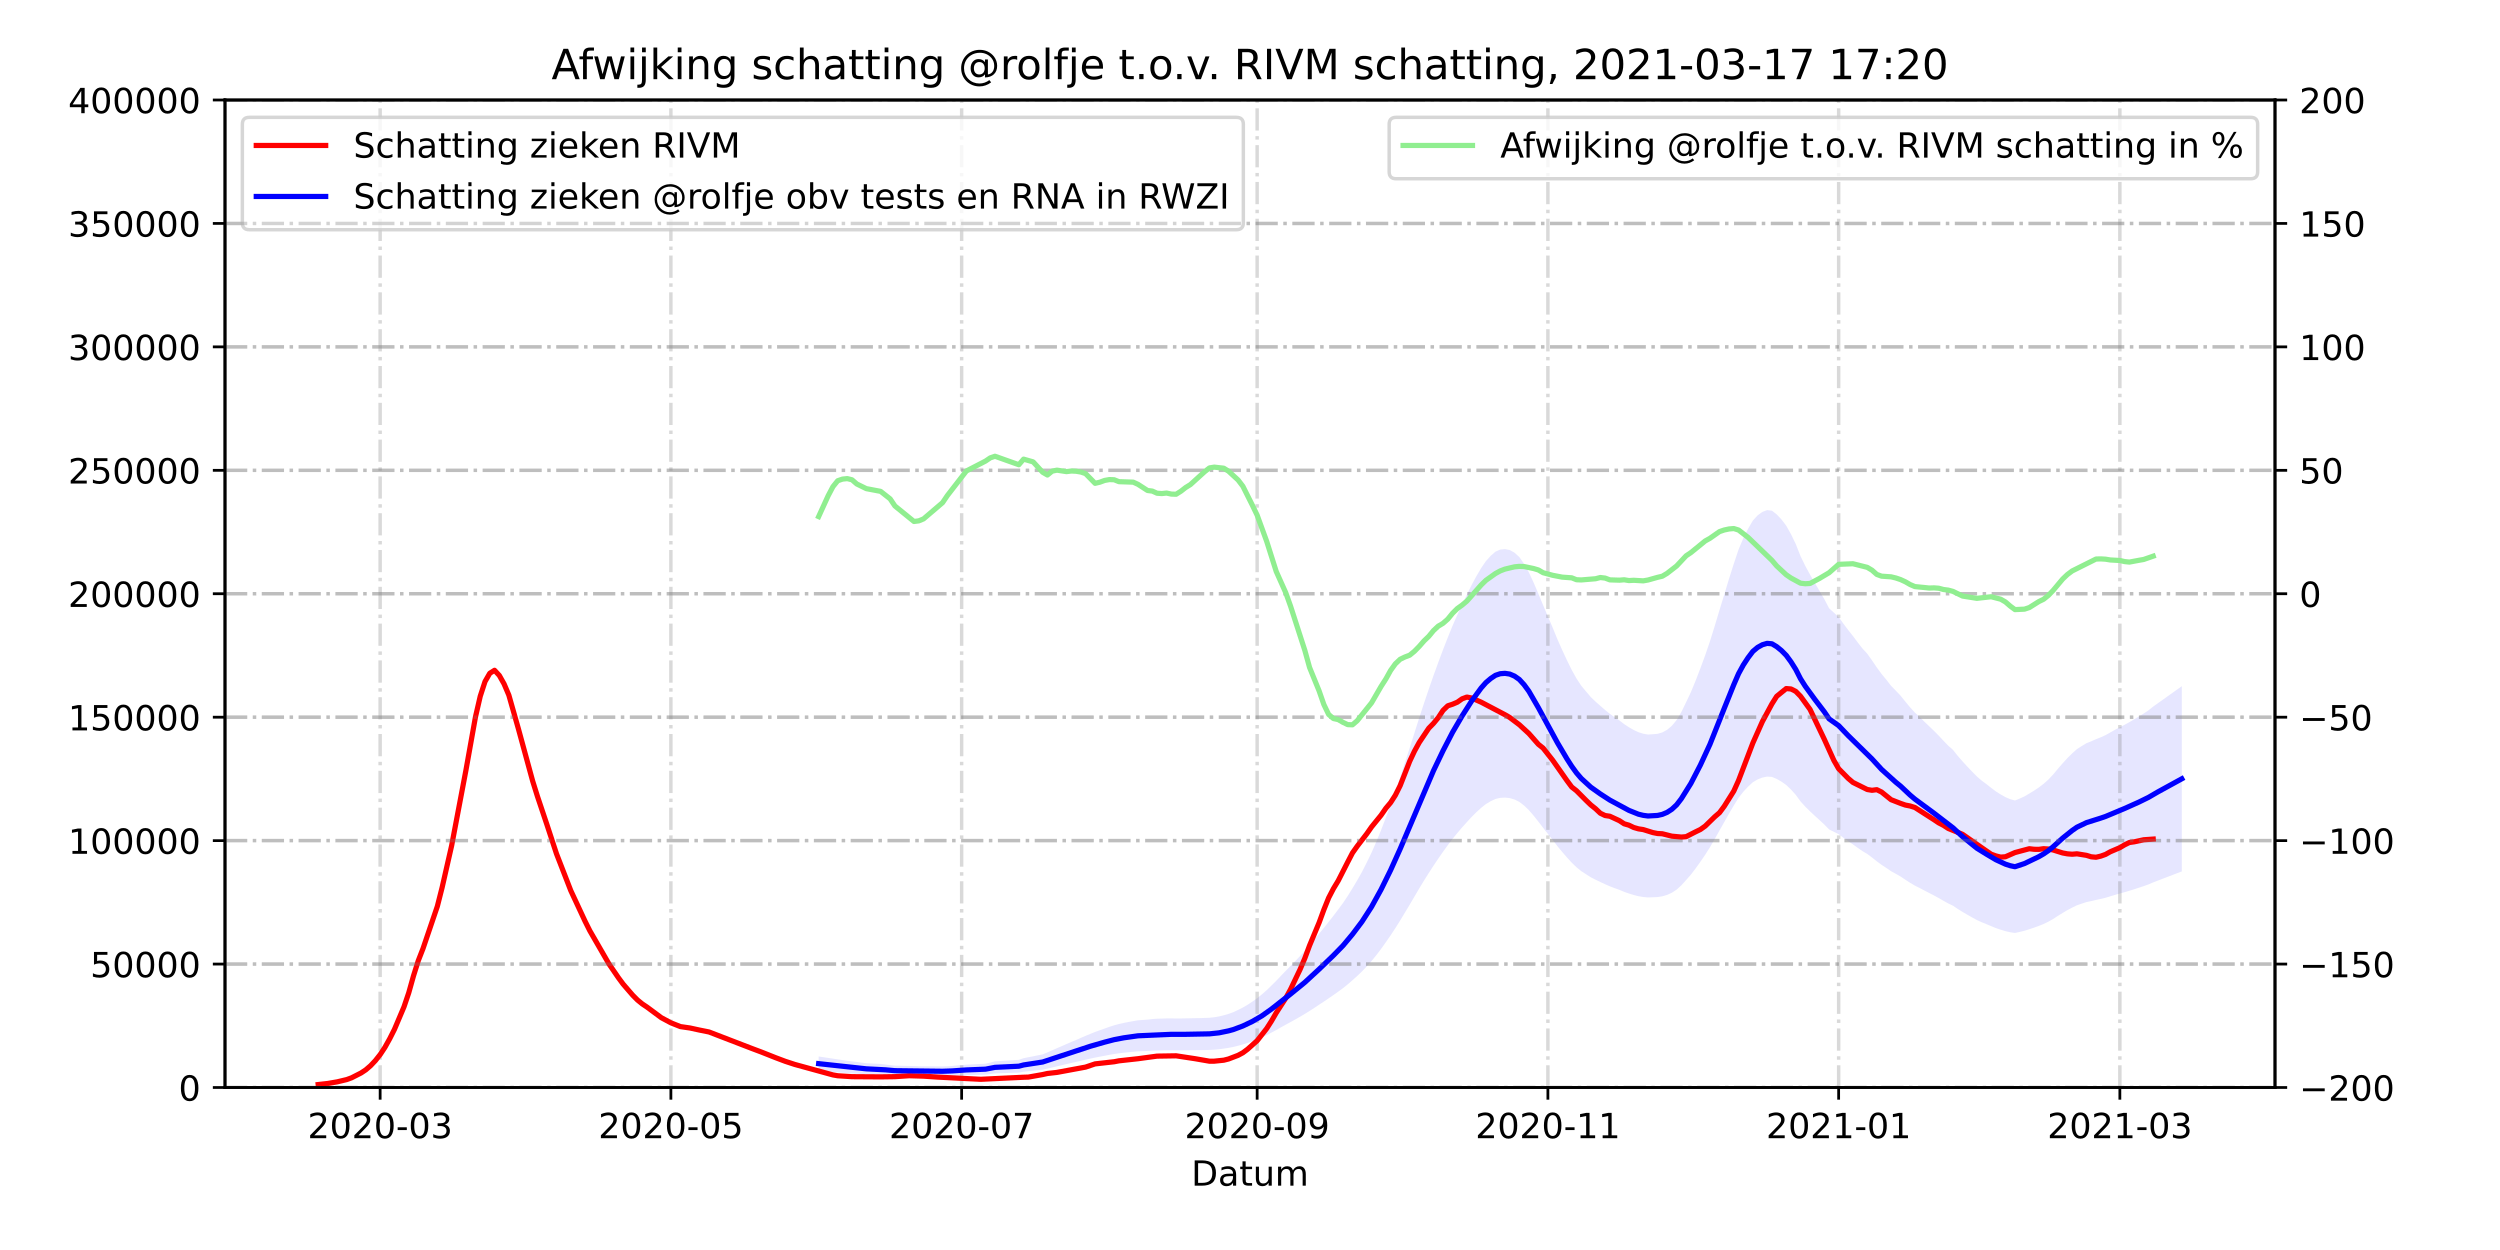 <?xml version="1.0" encoding="utf-8" standalone="no"?>
<!DOCTYPE svg PUBLIC "-//W3C//DTD SVG 1.1//EN"
  "http://www.w3.org/Graphics/SVG/1.1/DTD/svg11.dtd">
<!-- Created with matplotlib (https://matplotlib.org/) -->
<svg height="360pt" version="1.1" viewBox="0 0 720 360" width="720pt" xmlns="http://www.w3.org/2000/svg" xmlns:xlink="http://www.w3.org/1999/xlink">
 <defs>
  <style type="text/css">*{stroke-linecap:butt;stroke-linejoin:round;}</style>
 </defs>
 <g id="figure_1">
  <g id="patch_1">
   <path d="M 0 360 
L 720 360 
L 720 0 
L 0 0 
z
" style="fill:#ffffff;"/>
  </g>
  <g id="axes_1">
   <g id="patch_2">
    <path d="M 64.8 313.2 
L 655.2 313.2 
L 655.2 28.8 
L 64.8 28.8 
z
" style="fill:#ffffff;"/>
   </g>
   <g id="PolyCollection_1">
    <path clip-path="url(#pb3f5677d39)" d="M 235.77 308.392 
L 235.77 308.392 
L 237.143 308.502 
L 238.516 308.613 
L 239.888 308.723 
L 241.261 308.834 
L 242.634 308.944 
L 244.007 309.055 
L 245.379 309.149 
L 246.752 309.24 
L 248.125 309.338 
L 249.497 309.438 
L 253.615 309.542 
L 254.988 309.637 
L 256.361 309.728 
L 257.734 309.81 
L 263.224 309.876 
L 264.597 309.908 
L 265.97 309.918 
L 271.461 309.928 
L 272.833 309.912 
L 274.206 309.858 
L 275.579 309.781 
L 278.324 309.659 
L 283.815 309.507 
L 285.188 309.334 
L 286.56 309.14 
L 293.424 308.909 
L 294.797 308.654 
L 297.542 308.362 
L 300.287 308.061 
L 301.66 307.758 
L 303.033 307.431 
L 304.405 307.105 
L 305.778 306.788 
L 307.151 306.46 
L 308.524 306.145 
L 309.896 305.835 
L 311.269 305.51 
L 312.642 305.189 
L 314.014 304.886 
L 315.387 304.587 
L 316.76 304.32 
L 318.133 304.057 
L 319.505 303.792 
L 320.878 303.555 
L 322.251 303.352 
L 323.623 303.186 
L 324.996 303.043 
L 326.369 302.909 
L 327.741 302.779 
L 330.487 302.673 
L 331.86 302.586 
L 333.232 302.532 
L 334.605 302.512 
L 335.978 302.486 
L 337.35 302.48 
L 338.723 302.5 
L 340.096 302.494 
L 341.468 302.478 
L 342.841 302.463 
L 344.214 302.449 
L 345.587 302.437 
L 346.959 302.413 
L 348.332 302.384 
L 349.705 302.305 
L 351.077 302.18 
L 352.45 301.998 
L 353.823 301.784 
L 355.196 301.52 
L 356.568 301.173 
L 357.941 300.799 
L 359.314 300.369 
L 360.686 299.881 
L 362.059 299.354 
L 363.432 298.756 
L 364.804 298.111 
L 366.177 297.39 
L 367.55 296.657 
L 368.923 295.874 
L 370.295 295.111 
L 371.668 294.362 
L 373.041 293.598 
L 374.413 292.818 
L 375.786 292.007 
L 377.159 291.155 
L 378.532 290.269 
L 379.904 289.35 
L 381.277 288.453 
L 382.65 287.52 
L 384.022 286.576 
L 385.395 285.598 
L 386.768 284.606 
L 388.14 283.499 
L 389.513 282.307 
L 390.886 281.07 
L 392.259 279.755 
L 393.631 278.308 
L 395.004 276.772 
L 396.377 275.09 
L 397.749 273.288 
L 399.122 271.359 
L 400.495 269.38 
L 401.867 267.296 
L 403.24 265.114 
L 404.613 262.831 
L 405.986 260.552 
L 407.358 258.218 
L 408.731 255.883 
L 410.104 253.624 
L 411.476 251.442 
L 412.849 249.321 
L 414.222 247.279 
L 415.595 245.302 
L 416.967 243.414 
L 418.34 241.586 
L 419.713 239.906 
L 421.085 238.293 
L 422.458 236.77 
L 423.831 235.278 
L 425.203 233.911 
L 426.576 232.652 
L 427.949 231.565 
L 429.322 230.748 
L 430.694 230.103 
L 432.067 229.781 
L 433.44 229.708 
L 434.812 229.851 
L 436.185 230.263 
L 437.558 230.937 
L 438.93 231.988 
L 440.303 233.305 
L 441.676 234.896 
L 443.049 236.629 
L 444.421 238.408 
L 445.794 240.162 
L 447.167 241.884 
L 448.539 243.695 
L 449.912 245.358 
L 451.285 246.948 
L 452.658 248.445 
L 454.03 249.772 
L 455.403 250.893 
L 456.776 251.781 
L 458.148 252.65 
L 459.521 253.361 
L 460.894 254.015 
L 462.266 254.654 
L 463.639 255.258 
L 465.012 255.783 
L 466.385 256.277 
L 467.757 256.85 
L 469.13 257.332 
L 470.503 257.757 
L 471.875 258.104 
L 473.248 258.334 
L 474.621 258.464 
L 475.993 258.415 
L 477.366 258.354 
L 478.739 258.138 
L 480.112 257.737 
L 481.484 257.114 
L 482.857 256.223 
L 484.23 254.974 
L 485.602 253.451 
L 486.975 251.896 
L 488.348 250.099 
L 489.721 248.177 
L 491.093 246.171 
L 492.466 244.009 
L 493.839 241.639 
L 495.211 239.169 
L 496.584 236.763 
L 497.957 234.314 
L 499.329 231.993 
L 500.702 229.778 
L 502.075 228.022 
L 503.448 226.552 
L 504.82 225.283 
L 506.193 224.475 
L 507.566 223.939 
L 508.938 223.661 
L 510.311 223.747 
L 511.684 224.324 
L 513.056 225.104 
L 514.429 226.075 
L 515.802 227.389 
L 517.175 228.914 
L 518.547 230.795 
L 519.92 232.311 
L 521.293 233.668 
L 522.665 234.954 
L 524.038 236.201 
L 525.411 237.47 
L 526.784 238.886 
L 529.529 240.244 
L 530.902 241.275 
L 532.274 242.255 
L 533.647 243.184 
L 535.02 244.179 
L 536.392 245.124 
L 537.765 245.928 
L 539.138 246.962 
L 540.511 248.056 
L 541.883 249.062 
L 543.256 249.96 
L 544.629 250.909 
L 546.001 251.661 
L 547.374 252.444 
L 548.747 253.363 
L 550.12 254.253 
L 551.492 255.061 
L 552.865 255.75 
L 554.238 256.477 
L 555.61 257.181 
L 556.983 257.893 
L 558.356 258.639 
L 559.728 259.432 
L 561.101 260.199 
L 562.474 260.85 
L 563.847 261.785 
L 565.219 262.632 
L 566.592 263.436 
L 567.965 264.213 
L 569.337 264.962 
L 570.71 265.6 
L 572.083 266.153 
L 573.455 266.73 
L 574.828 267.291 
L 576.201 267.756 
L 577.574 268.176 
L 578.946 268.488 
L 580.319 268.694 
L 581.692 268.388 
L 583.064 268.05 
L 584.437 267.615 
L 585.81 267.164 
L 587.183 266.668 
L 588.555 266.108 
L 589.928 265.45 
L 591.301 264.665 
L 592.673 263.774 
L 594.046 262.923 
L 595.419 262.113 
L 596.791 261.387 
L 598.164 260.72 
L 599.537 260.249 
L 600.91 259.8 
L 602.282 259.51 
L 603.655 259.183 
L 605.028 258.888 
L 606.4 258.558 
L 607.773 258.136 
L 609.146 257.72 
L 610.518 257.325 
L 611.891 256.951 
L 613.264 256.54 
L 614.637 256.107 
L 616.009 255.659 
L 617.382 255.204 
L 618.755 254.715 
L 620.127 254.124 
L 621.5 253.597 
L 622.873 253.071 
L 624.246 252.544 
L 625.618 252.018 
L 626.991 251.491 
L 628.364 250.965 
L 628.364 250.965 
L 628.364 197.62 
L 626.991 198.598 
L 625.618 199.576 
L 624.246 200.553 
L 622.873 201.531 
L 621.5 202.509 
L 620.127 203.487 
L 618.755 204.585 
L 617.382 205.493 
L 616.009 206.339 
L 614.637 207.171 
L 613.264 207.975 
L 611.891 208.738 
L 610.518 209.431 
L 609.146 210.165 
L 607.773 210.938 
L 606.4 211.722 
L 605.028 212.335 
L 603.655 212.883 
L 602.282 213.491 
L 600.91 214.029 
L 599.537 214.863 
L 598.164 215.738 
L 596.791 216.975 
L 595.419 218.325 
L 594.046 219.829 
L 592.673 221.408 
L 591.301 223.064 
L 589.928 224.521 
L 588.555 225.743 
L 587.183 226.783 
L 585.81 227.705 
L 584.437 228.542 
L 583.064 229.351 
L 581.692 229.978 
L 580.319 230.546 
L 578.946 230.164 
L 577.574 229.584 
L 576.201 228.805 
L 574.828 227.94 
L 573.455 226.899 
L 572.083 225.826 
L 570.71 224.801 
L 569.337 223.614 
L 567.965 222.224 
L 566.592 220.781 
L 565.219 219.288 
L 563.847 217.714 
L 562.474 215.978 
L 561.101 214.769 
L 559.728 213.345 
L 558.356 211.872 
L 556.983 210.487 
L 555.61 209.165 
L 554.238 207.858 
L 552.865 206.508 
L 551.492 205.228 
L 550.12 203.727 
L 548.747 202.074 
L 547.374 200.367 
L 546.001 198.914 
L 544.629 197.516 
L 543.256 195.754 
L 541.883 194.087 
L 540.511 192.219 
L 539.138 190.187 
L 537.765 188.266 
L 536.392 186.774 
L 535.02 185.017 
L 533.647 183.171 
L 532.274 181.445 
L 530.902 179.624 
L 529.529 177.71 
L 526.784 175.188 
L 525.411 172.558 
L 524.038 170.203 
L 522.665 167.887 
L 521.293 165.498 
L 519.92 162.977 
L 518.547 160.163 
L 517.175 156.668 
L 515.802 153.837 
L 514.429 151.397 
L 513.056 149.593 
L 511.684 148.144 
L 510.311 147.074 
L 508.938 146.913 
L 507.566 147.43 
L 506.193 148.424 
L 504.82 149.926 
L 503.448 152.282 
L 502.075 155.012 
L 500.702 158.273 
L 499.329 162.387 
L 497.957 166.697 
L 496.584 171.245 
L 495.211 175.713 
L 493.839 180.301 
L 492.466 184.703 
L 491.093 188.718 
L 489.721 192.443 
L 488.348 196.013 
L 486.975 199.349 
L 485.602 202.238 
L 484.23 205.066 
L 482.857 207.385 
L 481.484 209.04 
L 480.112 210.196 
L 478.739 210.942 
L 477.366 211.343 
L 475.993 211.457 
L 474.621 211.547 
L 473.248 211.307 
L 471.875 210.879 
L 470.503 210.234 
L 469.13 209.445 
L 467.757 208.55 
L 466.385 207.486 
L 465.012 206.568 
L 463.639 205.594 
L 462.266 204.472 
L 460.894 203.284 
L 459.521 202.07 
L 458.148 200.75 
L 456.776 199.136 
L 455.403 197.487 
L 454.03 195.405 
L 452.658 192.94 
L 451.285 190.161 
L 449.912 187.208 
L 448.539 184.12 
L 447.167 180.757 
L 445.794 177.558 
L 444.421 174.301 
L 443.049 170.996 
L 441.676 167.779 
L 440.303 164.824 
L 438.93 162.378 
L 437.558 160.425 
L 436.185 159.174 
L 434.812 158.41 
L 433.44 158.143 
L 432.067 158.28 
L 430.694 158.877 
L 429.322 160.075 
L 427.949 161.593 
L 426.576 163.61 
L 425.203 165.949 
L 423.831 168.488 
L 422.458 171.259 
L 421.085 174.087 
L 419.713 177.082 
L 418.34 180.202 
L 416.967 183.598 
L 415.595 187.103 
L 414.222 190.775 
L 412.849 194.567 
L 411.476 198.506 
L 410.104 202.558 
L 408.731 206.755 
L 407.358 211.09 
L 405.986 215.425 
L 404.613 219.657 
L 403.24 223.898 
L 401.867 227.95 
L 400.495 231.821 
L 399.122 235.496 
L 397.749 239.077 
L 396.377 242.424 
L 395.004 245.549 
L 393.631 248.4 
L 392.259 251.087 
L 390.886 253.53 
L 389.513 255.828 
L 388.14 258.04 
L 386.768 260.097 
L 385.395 261.94 
L 384.022 263.756 
L 382.65 265.509 
L 381.277 267.242 
L 379.904 268.907 
L 378.532 270.613 
L 377.159 272.26 
L 375.786 273.842 
L 374.413 275.348 
L 373.041 276.797 
L 371.668 278.215 
L 370.295 279.607 
L 368.923 281.023 
L 367.55 282.478 
L 366.177 283.839 
L 364.804 285.178 
L 363.432 286.375 
L 362.059 287.487 
L 360.686 288.464 
L 359.314 289.371 
L 357.941 290.169 
L 356.568 290.864 
L 355.196 291.509 
L 353.823 291.999 
L 352.45 292.396 
L 351.077 292.735 
L 349.705 292.966 
L 348.332 293.113 
L 346.959 293.168 
L 345.587 293.212 
L 344.214 293.234 
L 342.841 293.26 
L 341.468 293.288 
L 340.096 293.317 
L 338.723 293.328 
L 337.35 293.291 
L 335.978 293.302 
L 334.605 293.35 
L 333.232 293.387 
L 331.86 293.488 
L 330.487 293.65 
L 327.741 293.847 
L 326.369 294.088 
L 324.996 294.337 
L 323.623 294.602 
L 322.251 294.912 
L 320.878 295.289 
L 319.505 295.728 
L 318.133 296.221 
L 316.76 296.708 
L 315.387 297.205 
L 314.014 297.76 
L 312.642 298.322 
L 311.269 298.918 
L 309.896 299.522 
L 308.524 300.098 
L 307.151 300.683 
L 305.778 301.292 
L 304.405 301.881 
L 303.033 302.485 
L 301.66 303.093 
L 300.287 303.657 
L 297.542 304.215 
L 294.797 304.757 
L 293.424 305.23 
L 286.56 305.661 
L 285.188 306.02 
L 283.815 306.342 
L 278.324 306.624 
L 275.579 306.851 
L 274.206 306.993 
L 272.833 307.095 
L 271.461 307.123 
L 265.97 307.104 
L 264.597 307.086 
L 263.224 307.027 
L 257.734 306.904 
L 256.361 306.753 
L 254.988 306.584 
L 253.615 306.406 
L 249.497 306.214 
L 248.125 306.027 
L 246.752 305.846 
L 245.379 305.677 
L 244.007 305.502 
L 242.634 305.297 
L 241.261 305.092 
L 239.888 304.886 
L 238.516 304.681 
L 237.143 304.476 
L 235.77 304.271 
z
" style="fill:#0000ff;fill-opacity:0.1;"/>
   </g>
   <g id="matplotlib.axis_1">
    <g id="xtick_1">
     <g id="line2d_1">
      <path clip-path="url(#pb3f5677d39)" d="M 109.482 313.2 
L 109.482 28.8 
" style="fill:none;stroke:#808080;stroke-dasharray:6.4,1.6,1,1.6;stroke-dashoffset:0;stroke-opacity:0.3;"/>
     </g>
     <g id="line2d_2">
      <defs>
       <path d="M 0 0 
L 0 3.5 
" id="ma849107864" style="stroke:#000000;stroke-width:0.8;"/>
      </defs>
      <g>
       <use style="stroke:#000000;stroke-width:0.8;" x="109.482" xlink:href="#ma849107864" y="313.2"/>
      </g>
     </g>
     <g id="text_1">
      <!-- 2020-03 -->
      <g transform="translate(88.59 327.798)scale(0.1 -0.1)">
       <defs>
        <path d="M 19.188 8.297 
L 53.609 8.297 
L 53.609 0 
L 7.328 0 
L 7.328 8.297 
Q 12.938 14.109 22.625 23.891 
Q 32.328 33.688 34.812 36.531 
Q 39.547 41.844 41.422 45.531 
Q 43.312 49.219 43.312 52.781 
Q 43.312 58.594 39.234 62.25 
Q 35.156 65.922 28.609 65.922 
Q 23.969 65.922 18.812 64.312 
Q 13.672 62.703 7.812 59.422 
L 7.812 69.391 
Q 13.766 71.781 18.938 73 
Q 24.125 74.219 28.422 74.219 
Q 39.75 74.219 46.484 68.547 
Q 53.219 62.891 53.219 53.422 
Q 53.219 48.922 51.531 44.891 
Q 49.859 40.875 45.406 35.406 
Q 44.188 33.984 37.641 27.219 
Q 31.109 20.453 19.188 8.297 
z
" id="DejaVuSans-50"/>
        <path d="M 31.781 66.406 
Q 24.172 66.406 20.328 58.906 
Q 16.5 51.422 16.5 36.375 
Q 16.5 21.391 20.328 13.891 
Q 24.172 6.391 31.781 6.391 
Q 39.453 6.391 43.281 13.891 
Q 47.125 21.391 47.125 36.375 
Q 47.125 51.422 43.281 58.906 
Q 39.453 66.406 31.781 66.406 
z
M 31.781 74.219 
Q 44.047 74.219 50.516 64.516 
Q 56.984 54.828 56.984 36.375 
Q 56.984 17.969 50.516 8.266 
Q 44.047 -1.422 31.781 -1.422 
Q 19.531 -1.422 13.062 8.266 
Q 6.594 17.969 6.594 36.375 
Q 6.594 54.828 13.062 64.516 
Q 19.531 74.219 31.781 74.219 
z
" id="DejaVuSans-48"/>
        <path d="M 4.891 31.391 
L 31.203 31.391 
L 31.203 23.391 
L 4.891 23.391 
z
" id="DejaVuSans-45"/>
        <path d="M 40.578 39.312 
Q 47.656 37.797 51.625 33 
Q 55.609 28.219 55.609 21.188 
Q 55.609 10.406 48.188 4.484 
Q 40.766 -1.422 27.094 -1.422 
Q 22.516 -1.422 17.656 -0.516 
Q 12.797 0.391 7.625 2.203 
L 7.625 11.719 
Q 11.719 9.328 16.594 8.109 
Q 21.484 6.891 26.812 6.891 
Q 36.078 6.891 40.938 10.547 
Q 45.797 14.203 45.797 21.188 
Q 45.797 27.641 41.281 31.266 
Q 36.766 34.906 28.719 34.906 
L 20.219 34.906 
L 20.219 43.016 
L 29.109 43.016 
Q 36.375 43.016 40.234 45.922 
Q 44.094 48.828 44.094 54.297 
Q 44.094 59.906 40.109 62.906 
Q 36.141 65.922 28.719 65.922 
Q 24.656 65.922 20.016 65.031 
Q 15.375 64.156 9.812 62.312 
L 9.812 71.094 
Q 15.438 72.656 20.344 73.438 
Q 25.25 74.219 29.594 74.219 
Q 40.828 74.219 47.359 69.109 
Q 53.906 64.016 53.906 55.328 
Q 53.906 49.266 50.438 45.094 
Q 46.969 40.922 40.578 39.312 
z
" id="DejaVuSans-51"/>
       </defs>
       <use xlink:href="#DejaVuSans-50"/>
       <use x="63.623" xlink:href="#DejaVuSans-48"/>
       <use x="127.246" xlink:href="#DejaVuSans-50"/>
       <use x="190.869" xlink:href="#DejaVuSans-48"/>
       <use x="254.492" xlink:href="#DejaVuSans-45"/>
       <use x="290.576" xlink:href="#DejaVuSans-48"/>
       <use x="354.199" xlink:href="#DejaVuSans-51"/>
      </g>
     </g>
    </g>
    <g id="xtick_2">
     <g id="line2d_3">
      <path clip-path="url(#pb3f5677d39)" d="M 193.216 313.2 
L 193.216 28.8 
" style="fill:none;stroke:#808080;stroke-dasharray:6.4,1.6,1,1.6;stroke-dashoffset:0;stroke-opacity:0.3;"/>
     </g>
     <g id="line2d_4">
      <g>
       <use style="stroke:#000000;stroke-width:0.8;" x="193.216" xlink:href="#ma849107864" y="313.2"/>
      </g>
     </g>
     <g id="text_2">
      <!-- 2020-05 -->
      <g transform="translate(172.325 327.798)scale(0.1 -0.1)">
       <defs>
        <path d="M 10.797 72.906 
L 49.516 72.906 
L 49.516 64.594 
L 19.828 64.594 
L 19.828 46.734 
Q 21.969 47.469 24.109 47.828 
Q 26.266 48.188 28.422 48.188 
Q 40.625 48.188 47.75 41.5 
Q 54.891 34.812 54.891 23.391 
Q 54.891 11.625 47.562 5.094 
Q 40.234 -1.422 26.906 -1.422 
Q 22.312 -1.422 17.547 -0.641 
Q 12.797 0.141 7.719 1.703 
L 7.719 11.625 
Q 12.109 9.234 16.797 8.062 
Q 21.484 6.891 26.703 6.891 
Q 35.156 6.891 40.078 11.328 
Q 45.016 15.766 45.016 23.391 
Q 45.016 31 40.078 35.438 
Q 35.156 39.891 26.703 39.891 
Q 22.75 39.891 18.812 39.016 
Q 14.891 38.141 10.797 36.281 
z
" id="DejaVuSans-53"/>
       </defs>
       <use xlink:href="#DejaVuSans-50"/>
       <use x="63.623" xlink:href="#DejaVuSans-48"/>
       <use x="127.246" xlink:href="#DejaVuSans-50"/>
       <use x="190.869" xlink:href="#DejaVuSans-48"/>
       <use x="254.492" xlink:href="#DejaVuSans-45"/>
       <use x="290.576" xlink:href="#DejaVuSans-48"/>
       <use x="354.199" xlink:href="#DejaVuSans-53"/>
      </g>
     </g>
    </g>
    <g id="xtick_3">
     <g id="line2d_5">
      <path clip-path="url(#pb3f5677d39)" d="M 276.951 313.2 
L 276.951 28.8 
" style="fill:none;stroke:#808080;stroke-dasharray:6.4,1.6,1,1.6;stroke-dashoffset:0;stroke-opacity:0.3;"/>
     </g>
     <g id="line2d_6">
      <g>
       <use style="stroke:#000000;stroke-width:0.8;" x="276.951" xlink:href="#ma849107864" y="313.2"/>
      </g>
     </g>
     <g id="text_3">
      <!-- 2020-07 -->
      <g transform="translate(256.06 327.798)scale(0.1 -0.1)">
       <defs>
        <path d="M 8.203 72.906 
L 55.078 72.906 
L 55.078 68.703 
L 28.609 0 
L 18.312 0 
L 43.219 64.594 
L 8.203 64.594 
z
" id="DejaVuSans-55"/>
       </defs>
       <use xlink:href="#DejaVuSans-50"/>
       <use x="63.623" xlink:href="#DejaVuSans-48"/>
       <use x="127.246" xlink:href="#DejaVuSans-50"/>
       <use x="190.869" xlink:href="#DejaVuSans-48"/>
       <use x="254.492" xlink:href="#DejaVuSans-45"/>
       <use x="290.576" xlink:href="#DejaVuSans-48"/>
       <use x="354.199" xlink:href="#DejaVuSans-55"/>
      </g>
     </g>
    </g>
    <g id="xtick_4">
     <g id="line2d_7">
      <path clip-path="url(#pb3f5677d39)" d="M 362.059 313.2 
L 362.059 28.8 
" style="fill:none;stroke:#808080;stroke-dasharray:6.4,1.6,1,1.6;stroke-dashoffset:0;stroke-opacity:0.3;"/>
     </g>
     <g id="line2d_8">
      <g>
       <use style="stroke:#000000;stroke-width:0.8;" x="362.059" xlink:href="#ma849107864" y="313.2"/>
      </g>
     </g>
     <g id="text_4">
      <!-- 2020-09 -->
      <g transform="translate(341.168 327.798)scale(0.1 -0.1)">
       <defs>
        <path d="M 10.984 1.516 
L 10.984 10.5 
Q 14.703 8.734 18.5 7.812 
Q 22.312 6.891 25.984 6.891 
Q 35.75 6.891 40.891 13.453 
Q 46.047 20.016 46.781 33.406 
Q 43.953 29.203 39.594 26.953 
Q 35.25 24.703 29.984 24.703 
Q 19.047 24.703 12.672 31.312 
Q 6.297 37.938 6.297 49.422 
Q 6.297 60.641 12.938 67.422 
Q 19.578 74.219 30.609 74.219 
Q 43.266 74.219 49.922 64.516 
Q 56.594 54.828 56.594 36.375 
Q 56.594 19.141 48.406 8.859 
Q 40.234 -1.422 26.422 -1.422 
Q 22.703 -1.422 18.891 -0.688 
Q 15.094 0.047 10.984 1.516 
z
M 30.609 32.422 
Q 37.25 32.422 41.125 36.953 
Q 45.016 41.5 45.016 49.422 
Q 45.016 57.281 41.125 61.844 
Q 37.25 66.406 30.609 66.406 
Q 23.969 66.406 20.094 61.844 
Q 16.219 57.281 16.219 49.422 
Q 16.219 41.5 20.094 36.953 
Q 23.969 32.422 30.609 32.422 
z
" id="DejaVuSans-57"/>
       </defs>
       <use xlink:href="#DejaVuSans-50"/>
       <use x="63.623" xlink:href="#DejaVuSans-48"/>
       <use x="127.246" xlink:href="#DejaVuSans-50"/>
       <use x="190.869" xlink:href="#DejaVuSans-48"/>
       <use x="254.492" xlink:href="#DejaVuSans-45"/>
       <use x="290.576" xlink:href="#DejaVuSans-48"/>
       <use x="354.199" xlink:href="#DejaVuSans-57"/>
      </g>
     </g>
    </g>
    <g id="xtick_5">
     <g id="line2d_9">
      <path clip-path="url(#pb3f5677d39)" d="M 445.794 313.2 
L 445.794 28.8 
" style="fill:none;stroke:#808080;stroke-dasharray:6.4,1.6,1,1.6;stroke-dashoffset:0;stroke-opacity:0.3;"/>
     </g>
     <g id="line2d_10">
      <g>
       <use style="stroke:#000000;stroke-width:0.8;" x="445.794" xlink:href="#ma849107864" y="313.2"/>
      </g>
     </g>
     <g id="text_5">
      <!-- 2020-11 -->
      <g transform="translate(424.903 327.798)scale(0.1 -0.1)">
       <defs>
        <path d="M 12.406 8.297 
L 28.516 8.297 
L 28.516 63.922 
L 10.984 60.406 
L 10.984 69.391 
L 28.422 72.906 
L 38.281 72.906 
L 38.281 8.297 
L 54.391 8.297 
L 54.391 0 
L 12.406 0 
z
" id="DejaVuSans-49"/>
       </defs>
       <use xlink:href="#DejaVuSans-50"/>
       <use x="63.623" xlink:href="#DejaVuSans-48"/>
       <use x="127.246" xlink:href="#DejaVuSans-50"/>
       <use x="190.869" xlink:href="#DejaVuSans-48"/>
       <use x="254.492" xlink:href="#DejaVuSans-45"/>
       <use x="290.576" xlink:href="#DejaVuSans-49"/>
       <use x="354.199" xlink:href="#DejaVuSans-49"/>
      </g>
     </g>
    </g>
    <g id="xtick_6">
     <g id="line2d_11">
      <path clip-path="url(#pb3f5677d39)" d="M 529.529 313.2 
L 529.529 28.8 
" style="fill:none;stroke:#808080;stroke-dasharray:6.4,1.6,1,1.6;stroke-dashoffset:0;stroke-opacity:0.3;"/>
     </g>
     <g id="line2d_12">
      <g>
       <use style="stroke:#000000;stroke-width:0.8;" x="529.529" xlink:href="#ma849107864" y="313.2"/>
      </g>
     </g>
     <g id="text_6">
      <!-- 2021-01 -->
      <g transform="translate(508.638 327.798)scale(0.1 -0.1)">
       <use xlink:href="#DejaVuSans-50"/>
       <use x="63.623" xlink:href="#DejaVuSans-48"/>
       <use x="127.246" xlink:href="#DejaVuSans-50"/>
       <use x="190.869" xlink:href="#DejaVuSans-49"/>
       <use x="254.492" xlink:href="#DejaVuSans-45"/>
       <use x="290.576" xlink:href="#DejaVuSans-48"/>
       <use x="354.199" xlink:href="#DejaVuSans-49"/>
      </g>
     </g>
    </g>
    <g id="xtick_7">
     <g id="line2d_13">
      <path clip-path="url(#pb3f5677d39)" d="M 610.518 313.2 
L 610.518 28.8 
" style="fill:none;stroke:#808080;stroke-dasharray:6.4,1.6,1,1.6;stroke-dashoffset:0;stroke-opacity:0.3;"/>
     </g>
     <g id="line2d_14">
      <g>
       <use style="stroke:#000000;stroke-width:0.8;" x="610.518" xlink:href="#ma849107864" y="313.2"/>
      </g>
     </g>
     <g id="text_7">
      <!-- 2021-03 -->
      <g transform="translate(589.627 327.798)scale(0.1 -0.1)">
       <use xlink:href="#DejaVuSans-50"/>
       <use x="63.623" xlink:href="#DejaVuSans-48"/>
       <use x="127.246" xlink:href="#DejaVuSans-50"/>
       <use x="190.869" xlink:href="#DejaVuSans-49"/>
       <use x="254.492" xlink:href="#DejaVuSans-45"/>
       <use x="290.576" xlink:href="#DejaVuSans-48"/>
       <use x="354.199" xlink:href="#DejaVuSans-51"/>
      </g>
     </g>
    </g>
    <g id="text_8">
     <!-- Datum -->
     <g transform="translate(343.087 341.477)scale(0.1 -0.1)">
      <defs>
       <path d="M 19.672 64.797 
L 19.672 8.109 
L 31.594 8.109 
Q 46.688 8.109 53.688 14.938 
Q 60.688 21.781 60.688 36.531 
Q 60.688 51.172 53.688 57.984 
Q 46.688 64.797 31.594 64.797 
z
M 9.812 72.906 
L 30.078 72.906 
Q 51.266 72.906 61.172 64.094 
Q 71.094 55.281 71.094 36.531 
Q 71.094 17.672 61.125 8.828 
Q 51.172 0 30.078 0 
L 9.812 0 
z
" id="DejaVuSans-68"/>
       <path d="M 34.281 27.484 
Q 23.391 27.484 19.188 25 
Q 14.984 22.516 14.984 16.5 
Q 14.984 11.719 18.141 8.906 
Q 21.297 6.109 26.703 6.109 
Q 34.188 6.109 38.703 11.406 
Q 43.219 16.703 43.219 25.484 
L 43.219 27.484 
z
M 52.203 31.203 
L 52.203 0 
L 43.219 0 
L 43.219 8.297 
Q 40.141 3.328 35.547 0.953 
Q 30.953 -1.422 24.312 -1.422 
Q 15.922 -1.422 10.953 3.297 
Q 6 8.016 6 15.922 
Q 6 25.141 12.172 29.828 
Q 18.359 34.516 30.609 34.516 
L 43.219 34.516 
L 43.219 35.406 
Q 43.219 41.609 39.141 45 
Q 35.062 48.391 27.688 48.391 
Q 23 48.391 18.547 47.266 
Q 14.109 46.141 10.016 43.891 
L 10.016 52.203 
Q 14.938 54.109 19.578 55.047 
Q 24.219 56 28.609 56 
Q 40.484 56 46.344 49.844 
Q 52.203 43.703 52.203 31.203 
z
" id="DejaVuSans-97"/>
       <path d="M 18.312 70.219 
L 18.312 54.688 
L 36.812 54.688 
L 36.812 47.703 
L 18.312 47.703 
L 18.312 18.016 
Q 18.312 11.328 20.141 9.422 
Q 21.969 7.516 27.594 7.516 
L 36.812 7.516 
L 36.812 0 
L 27.594 0 
Q 17.188 0 13.234 3.875 
Q 9.281 7.766 9.281 18.016 
L 9.281 47.703 
L 2.688 47.703 
L 2.688 54.688 
L 9.281 54.688 
L 9.281 70.219 
z
" id="DejaVuSans-116"/>
       <path d="M 8.5 21.578 
L 8.5 54.688 
L 17.484 54.688 
L 17.484 21.922 
Q 17.484 14.156 20.5 10.266 
Q 23.531 6.391 29.594 6.391 
Q 36.859 6.391 41.078 11.031 
Q 45.312 15.672 45.312 23.688 
L 45.312 54.688 
L 54.297 54.688 
L 54.297 0 
L 45.312 0 
L 45.312 8.406 
Q 42.047 3.422 37.719 1 
Q 33.406 -1.422 27.688 -1.422 
Q 18.266 -1.422 13.375 4.438 
Q 8.5 10.297 8.5 21.578 
z
M 31.109 56 
z
" id="DejaVuSans-117"/>
       <path d="M 52 44.188 
Q 55.375 50.25 60.062 53.125 
Q 64.75 56 71.094 56 
Q 79.641 56 84.281 50.016 
Q 88.922 44.047 88.922 33.016 
L 88.922 0 
L 79.891 0 
L 79.891 32.719 
Q 79.891 40.578 77.094 44.375 
Q 74.312 48.188 68.609 48.188 
Q 61.625 48.188 57.562 43.547 
Q 53.516 38.922 53.516 30.906 
L 53.516 0 
L 44.484 0 
L 44.484 32.719 
Q 44.484 40.625 41.703 44.406 
Q 38.922 48.188 33.109 48.188 
Q 26.219 48.188 22.156 43.531 
Q 18.109 38.875 18.109 30.906 
L 18.109 0 
L 9.078 0 
L 9.078 54.688 
L 18.109 54.688 
L 18.109 46.188 
Q 21.188 51.219 25.484 53.609 
Q 29.781 56 35.688 56 
Q 41.656 56 45.828 52.969 
Q 50 49.953 52 44.188 
z
" id="DejaVuSans-109"/>
      </defs>
      <use xlink:href="#DejaVuSans-68"/>
      <use x="77.002" xlink:href="#DejaVuSans-97"/>
      <use x="138.281" xlink:href="#DejaVuSans-116"/>
      <use x="177.49" xlink:href="#DejaVuSans-117"/>
      <use x="240.869" xlink:href="#DejaVuSans-109"/>
     </g>
    </g>
   </g>
   <g id="matplotlib.axis_2">
    <g id="ytick_1">
     <g id="line2d_15">
      <path clip-path="url(#pb3f5677d39)" d="M 64.8 313.2 
L 655.2 313.2 
" style="fill:none;stroke:#808080;stroke-dasharray:6.4,1.6,1,1.6;stroke-dashoffset:0;stroke-opacity:0.3;"/>
     </g>
     <g id="line2d_16">
      <defs>
       <path d="M 0 0 
L -3.5 0 
" id="mcbe3a8f0e0" style="stroke:#000000;stroke-width:0.8;"/>
      </defs>
      <g>
       <use style="stroke:#000000;stroke-width:0.8;" x="64.8" xlink:href="#mcbe3a8f0e0" y="313.2"/>
      </g>
     </g>
     <g id="text_9">
      <!-- 0 -->
      <g transform="translate(51.438 316.999)scale(0.1 -0.1)">
       <use xlink:href="#DejaVuSans-48"/>
      </g>
     </g>
    </g>
    <g id="ytick_2">
     <g id="line2d_17">
      <path clip-path="url(#pb3f5677d39)" d="M 64.8 277.65 
L 655.2 277.65 
" style="fill:none;stroke:#808080;stroke-dasharray:6.4,1.6,1,1.6;stroke-dashoffset:0;stroke-opacity:0.3;"/>
     </g>
     <g id="line2d_18">
      <g>
       <use style="stroke:#000000;stroke-width:0.8;" x="64.8" xlink:href="#mcbe3a8f0e0" y="277.65"/>
      </g>
     </g>
     <g id="text_10">
      <!-- 50000 -->
      <g transform="translate(25.988 281.449)scale(0.1 -0.1)">
       <use xlink:href="#DejaVuSans-53"/>
       <use x="63.623" xlink:href="#DejaVuSans-48"/>
       <use x="127.246" xlink:href="#DejaVuSans-48"/>
       <use x="190.869" xlink:href="#DejaVuSans-48"/>
       <use x="254.492" xlink:href="#DejaVuSans-48"/>
      </g>
     </g>
    </g>
    <g id="ytick_3">
     <g id="line2d_19">
      <path clip-path="url(#pb3f5677d39)" d="M 64.8 242.1 
L 655.2 242.1 
" style="fill:none;stroke:#808080;stroke-dasharray:6.4,1.6,1,1.6;stroke-dashoffset:0;stroke-opacity:0.3;"/>
     </g>
     <g id="line2d_20">
      <g>
       <use style="stroke:#000000;stroke-width:0.8;" x="64.8" xlink:href="#mcbe3a8f0e0" y="242.1"/>
      </g>
     </g>
     <g id="text_11">
      <!-- 100000 -->
      <g transform="translate(19.625 245.899)scale(0.1 -0.1)">
       <use xlink:href="#DejaVuSans-49"/>
       <use x="63.623" xlink:href="#DejaVuSans-48"/>
       <use x="127.246" xlink:href="#DejaVuSans-48"/>
       <use x="190.869" xlink:href="#DejaVuSans-48"/>
       <use x="254.492" xlink:href="#DejaVuSans-48"/>
       <use x="318.115" xlink:href="#DejaVuSans-48"/>
      </g>
     </g>
    </g>
    <g id="ytick_4">
     <g id="line2d_21">
      <path clip-path="url(#pb3f5677d39)" d="M 64.8 206.55 
L 655.2 206.55 
" style="fill:none;stroke:#808080;stroke-dasharray:6.4,1.6,1,1.6;stroke-dashoffset:0;stroke-opacity:0.3;"/>
     </g>
     <g id="line2d_22">
      <g>
       <use style="stroke:#000000;stroke-width:0.8;" x="64.8" xlink:href="#mcbe3a8f0e0" y="206.55"/>
      </g>
     </g>
     <g id="text_12">
      <!-- 150000 -->
      <g transform="translate(19.625 210.349)scale(0.1 -0.1)">
       <use xlink:href="#DejaVuSans-49"/>
       <use x="63.623" xlink:href="#DejaVuSans-53"/>
       <use x="127.246" xlink:href="#DejaVuSans-48"/>
       <use x="190.869" xlink:href="#DejaVuSans-48"/>
       <use x="254.492" xlink:href="#DejaVuSans-48"/>
       <use x="318.115" xlink:href="#DejaVuSans-48"/>
      </g>
     </g>
    </g>
    <g id="ytick_5">
     <g id="line2d_23">
      <path clip-path="url(#pb3f5677d39)" d="M 64.8 171 
L 655.2 171 
" style="fill:none;stroke:#808080;stroke-dasharray:6.4,1.6,1,1.6;stroke-dashoffset:0;stroke-opacity:0.3;"/>
     </g>
     <g id="line2d_24">
      <g>
       <use style="stroke:#000000;stroke-width:0.8;" x="64.8" xlink:href="#mcbe3a8f0e0" y="171"/>
      </g>
     </g>
     <g id="text_13">
      <!-- 200000 -->
      <g transform="translate(19.625 174.799)scale(0.1 -0.1)">
       <use xlink:href="#DejaVuSans-50"/>
       <use x="63.623" xlink:href="#DejaVuSans-48"/>
       <use x="127.246" xlink:href="#DejaVuSans-48"/>
       <use x="190.869" xlink:href="#DejaVuSans-48"/>
       <use x="254.492" xlink:href="#DejaVuSans-48"/>
       <use x="318.115" xlink:href="#DejaVuSans-48"/>
      </g>
     </g>
    </g>
    <g id="ytick_6">
     <g id="line2d_25">
      <path clip-path="url(#pb3f5677d39)" d="M 64.8 135.45 
L 655.2 135.45 
" style="fill:none;stroke:#808080;stroke-dasharray:6.4,1.6,1,1.6;stroke-dashoffset:0;stroke-opacity:0.3;"/>
     </g>
     <g id="line2d_26">
      <g>
       <use style="stroke:#000000;stroke-width:0.8;" x="64.8" xlink:href="#mcbe3a8f0e0" y="135.45"/>
      </g>
     </g>
     <g id="text_14">
      <!-- 250000 -->
      <g transform="translate(19.625 139.249)scale(0.1 -0.1)">
       <use xlink:href="#DejaVuSans-50"/>
       <use x="63.623" xlink:href="#DejaVuSans-53"/>
       <use x="127.246" xlink:href="#DejaVuSans-48"/>
       <use x="190.869" xlink:href="#DejaVuSans-48"/>
       <use x="254.492" xlink:href="#DejaVuSans-48"/>
       <use x="318.115" xlink:href="#DejaVuSans-48"/>
      </g>
     </g>
    </g>
    <g id="ytick_7">
     <g id="line2d_27">
      <path clip-path="url(#pb3f5677d39)" d="M 64.8 99.9 
L 655.2 99.9 
" style="fill:none;stroke:#808080;stroke-dasharray:6.4,1.6,1,1.6;stroke-dashoffset:0;stroke-opacity:0.3;"/>
     </g>
     <g id="line2d_28">
      <g>
       <use style="stroke:#000000;stroke-width:0.8;" x="64.8" xlink:href="#mcbe3a8f0e0" y="99.9"/>
      </g>
     </g>
     <g id="text_15">
      <!-- 300000 -->
      <g transform="translate(19.625 103.699)scale(0.1 -0.1)">
       <use xlink:href="#DejaVuSans-51"/>
       <use x="63.623" xlink:href="#DejaVuSans-48"/>
       <use x="127.246" xlink:href="#DejaVuSans-48"/>
       <use x="190.869" xlink:href="#DejaVuSans-48"/>
       <use x="254.492" xlink:href="#DejaVuSans-48"/>
       <use x="318.115" xlink:href="#DejaVuSans-48"/>
      </g>
     </g>
    </g>
    <g id="ytick_8">
     <g id="line2d_29">
      <path clip-path="url(#pb3f5677d39)" d="M 64.8 64.35 
L 655.2 64.35 
" style="fill:none;stroke:#808080;stroke-dasharray:6.4,1.6,1,1.6;stroke-dashoffset:0;stroke-opacity:0.3;"/>
     </g>
     <g id="line2d_30">
      <g>
       <use style="stroke:#000000;stroke-width:0.8;" x="64.8" xlink:href="#mcbe3a8f0e0" y="64.35"/>
      </g>
     </g>
     <g id="text_16">
      <!-- 350000 -->
      <g transform="translate(19.625 68.149)scale(0.1 -0.1)">
       <use xlink:href="#DejaVuSans-51"/>
       <use x="63.623" xlink:href="#DejaVuSans-53"/>
       <use x="127.246" xlink:href="#DejaVuSans-48"/>
       <use x="190.869" xlink:href="#DejaVuSans-48"/>
       <use x="254.492" xlink:href="#DejaVuSans-48"/>
       <use x="318.115" xlink:href="#DejaVuSans-48"/>
      </g>
     </g>
    </g>
    <g id="ytick_9">
     <g id="line2d_31">
      <path clip-path="url(#pb3f5677d39)" d="M 64.8 28.8 
L 655.2 28.8 
" style="fill:none;stroke:#808080;stroke-dasharray:6.4,1.6,1,1.6;stroke-dashoffset:0;stroke-opacity:0.3;"/>
     </g>
     <g id="line2d_32">
      <g>
       <use style="stroke:#000000;stroke-width:0.8;" x="64.8" xlink:href="#mcbe3a8f0e0" y="28.8"/>
      </g>
     </g>
     <g id="text_17">
      <!-- 400000 -->
      <g transform="translate(19.625 32.599)scale(0.1 -0.1)">
       <defs>
        <path d="M 37.797 64.312 
L 12.891 25.391 
L 37.797 25.391 
z
M 35.203 72.906 
L 47.609 72.906 
L 47.609 25.391 
L 58.016 25.391 
L 58.016 17.188 
L 47.609 17.188 
L 47.609 0 
L 37.797 0 
L 37.797 17.188 
L 4.891 17.188 
L 4.891 26.703 
z
" id="DejaVuSans-52"/>
       </defs>
       <use xlink:href="#DejaVuSans-52"/>
       <use x="63.623" xlink:href="#DejaVuSans-48"/>
       <use x="127.246" xlink:href="#DejaVuSans-48"/>
       <use x="190.869" xlink:href="#DejaVuSans-48"/>
       <use x="254.492" xlink:href="#DejaVuSans-48"/>
       <use x="318.115" xlink:href="#DejaVuSans-48"/>
      </g>
     </g>
    </g>
   </g>
   <g id="line2d_33">
    <path clip-path="url(#pb3f5677d39)" d="M 91.636 312.35 
L 94.382 312.043 
L 97.127 311.57 
L 99.873 310.913 
L 101.245 310.411 
L 103.991 309.012 
L 105.363 308.097 
L 106.736 306.911 
L 108.109 305.454 
L 109.482 303.722 
L 110.854 301.64 
L 112.227 299.178 
L 113.6 296.459 
L 116.345 289.977 
L 117.718 285.927 
L 119.09 281.037 
L 120.463 276.681 
L 121.836 273.154 
L 125.954 261.023 
L 127.327 255.605 
L 130.072 243.537 
L 134.19 221.817 
L 136.936 206.47 
L 138.308 200.526 
L 139.681 196.3 
L 141.054 193.91 
L 142.426 193.043 
L 143.799 194.53 
L 145.172 196.964 
L 146.545 200.194 
L 149.29 209.866 
L 153.408 224.951 
L 154.781 229.344 
L 157.526 237.528 
L 160.272 245.892 
L 164.39 256.505 
L 168.508 265.344 
L 169.88 268.078 
L 175.371 277.597 
L 178.117 281.607 
L 179.489 283.46 
L 182.235 286.634 
L 183.608 288.014 
L 184.98 289.132 
L 186.353 290.051 
L 190.471 293.102 
L 193.216 294.572 
L 195.962 295.661 
L 198.707 296.061 
L 201.453 296.659 
L 204.198 297.208 
L 216.552 301.966 
L 219.298 302.996 
L 223.416 304.63 
L 226.161 305.662 
L 228.907 306.563 
L 239.888 309.579 
L 241.261 309.818 
L 245.379 310.084 
L 249.497 310.114 
L 253.615 310.141 
L 257.734 310.079 
L 261.852 309.809 
L 265.97 309.932 
L 270.088 310.205 
L 275.579 310.488 
L 282.442 310.837 
L 294.797 310.247 
L 296.169 310.204 
L 300.287 309.472 
L 301.66 309.164 
L 304.405 308.852 
L 312.642 307.325 
L 315.387 306.399 
L 320.878 305.784 
L 322.251 305.519 
L 327.741 304.911 
L 333.232 304.165 
L 338.723 304.075 
L 344.214 304.912 
L 348.332 305.625 
L 349.705 305.618 
L 352.45 305.336 
L 353.823 304.987 
L 356.568 303.936 
L 357.941 303.199 
L 359.314 302.17 
L 362.059 299.717 
L 364.804 296.222 
L 366.177 294.073 
L 367.55 291.705 
L 370.295 287.467 
L 371.668 284.949 
L 374.413 279.212 
L 375.786 275.987 
L 377.159 272.298 
L 379.904 265.721 
L 381.277 261.979 
L 382.65 258.58 
L 384.022 255.941 
L 385.395 253.672 
L 388.14 248.276 
L 389.513 245.639 
L 390.886 243.696 
L 393.631 240.131 
L 395.004 238.161 
L 397.749 234.78 
L 399.122 232.789 
L 400.495 231.155 
L 401.867 229.015 
L 403.24 226.271 
L 405.986 219.269 
L 407.358 216.347 
L 408.731 213.848 
L 411.476 209.74 
L 412.849 208.333 
L 414.222 206.677 
L 415.595 204.589 
L 416.967 203.269 
L 418.34 202.818 
L 419.713 202.231 
L 421.085 201.264 
L 422.458 200.754 
L 423.831 201.022 
L 426.576 202.226 
L 433.44 205.84 
L 434.812 206.64 
L 437.558 208.716 
L 440.303 211.238 
L 443.049 214.356 
L 444.421 215.457 
L 447.167 218.936 
L 451.285 224.812 
L 452.658 226.661 
L 454.03 227.735 
L 456.776 230.493 
L 458.148 231.818 
L 459.521 232.91 
L 460.894 234.209 
L 462.266 234.873 
L 463.639 235.08 
L 466.385 236.351 
L 467.757 237.253 
L 469.13 237.651 
L 470.503 238.313 
L 471.875 238.71 
L 473.248 238.917 
L 475.993 239.775 
L 477.366 240.053 
L 478.739 240.123 
L 481.484 240.815 
L 484.23 241.073 
L 485.602 240.962 
L 488.348 239.555 
L 489.721 238.89 
L 491.093 237.916 
L 493.839 235.24 
L 495.211 234.059 
L 496.584 232.208 
L 499.329 227.832 
L 500.702 224.788 
L 504.82 213.989 
L 507.566 207.812 
L 510.311 202.719 
L 511.684 200.543 
L 514.429 198.306 
L 515.802 198.423 
L 517.175 199.115 
L 518.547 200.513 
L 521.293 204.315 
L 525.411 212.942 
L 528.156 219.005 
L 529.529 221.391 
L 532.274 224.174 
L 533.647 225.336 
L 537.765 227.377 
L 539.138 227.606 
L 540.511 227.425 
L 541.883 228.098 
L 544.629 230.309 
L 547.374 231.382 
L 548.747 231.859 
L 550.12 232.125 
L 551.492 232.555 
L 556.983 236.073 
L 558.356 236.996 
L 559.728 237.705 
L 561.101 238.599 
L 565.219 240.283 
L 570.71 244.116 
L 573.455 246.011 
L 574.828 246.508 
L 576.201 246.849 
L 577.574 246.744 
L 580.319 245.535 
L 584.437 244.432 
L 585.81 244.594 
L 587.183 244.617 
L 588.555 244.423 
L 589.928 244.522 
L 591.301 244.798 
L 594.046 245.652 
L 595.419 245.908 
L 596.791 246.018 
L 598.164 245.899 
L 600.91 246.341 
L 602.282 246.763 
L 603.655 246.887 
L 605.028 246.563 
L 606.4 246.07 
L 607.773 245.302 
L 610.518 244.131 
L 611.891 243.314 
L 613.264 242.64 
L 614.637 242.449 
L 617.382 241.853 
L 620.127 241.656 
L 620.127 241.656 
" style="fill:none;stroke:#ff0000;stroke-linecap:square;stroke-width:1.5;"/>
   </g>
   <g id="line2d_34">
    <path clip-path="url(#pb3f5677d39)" d="M 235.77 306.331 
L 249.497 307.826 
L 254.988 308.111 
L 257.734 308.357 
L 271.461 308.525 
L 274.206 308.426 
L 278.324 308.142 
L 283.815 307.925 
L 286.56 307.4 
L 293.424 307.07 
L 294.797 306.705 
L 300.287 305.859 
L 305.778 304.04 
L 314.014 301.323 
L 318.133 300.139 
L 320.878 299.422 
L 323.623 298.894 
L 327.741 298.313 
L 337.35 297.885 
L 341.468 297.883 
L 348.332 297.749 
L 351.077 297.458 
L 353.823 296.891 
L 355.196 296.514 
L 357.941 295.484 
L 360.686 294.172 
L 363.432 292.565 
L 366.177 290.615 
L 371.668 286.289 
L 375.786 282.924 
L 379.904 279.129 
L 384.022 275.166 
L 386.768 272.352 
L 389.513 269.067 
L 392.259 265.421 
L 395.004 261.161 
L 397.749 256.182 
L 400.495 250.6 
L 403.24 244.506 
L 412.849 221.944 
L 415.595 216.202 
L 418.34 210.894 
L 421.085 206.19 
L 423.831 201.883 
L 426.576 198.131 
L 427.949 196.579 
L 429.322 195.412 
L 430.694 194.49 
L 432.067 194.031 
L 433.44 193.925 
L 434.812 194.131 
L 436.185 194.719 
L 437.558 195.681 
L 438.93 197.183 
L 440.303 199.065 
L 443.049 203.812 
L 448.539 213.908 
L 451.285 218.554 
L 452.658 220.693 
L 454.03 222.588 
L 455.403 224.19 
L 458.148 226.7 
L 460.894 228.649 
L 463.639 230.426 
L 469.13 233.389 
L 471.875 234.492 
L 473.248 234.821 
L 474.621 235.006 
L 477.366 234.849 
L 478.739 234.54 
L 480.112 233.967 
L 481.484 233.077 
L 482.857 231.804 
L 484.23 230.02 
L 486.975 225.622 
L 489.721 220.31 
L 492.466 214.356 
L 496.584 204.004 
L 499.329 197.19 
L 500.702 194.026 
L 502.075 191.517 
L 503.448 189.417 
L 504.82 187.604 
L 506.193 186.449 
L 507.566 185.685 
L 508.938 185.287 
L 510.311 185.411 
L 511.684 186.234 
L 513.056 187.348 
L 514.429 188.736 
L 515.802 190.613 
L 517.175 192.791 
L 518.547 195.479 
L 519.92 197.644 
L 522.665 201.42 
L 525.411 205.014 
L 526.784 207.037 
L 529.529 208.977 
L 532.274 211.85 
L 539.138 218.574 
L 541.883 221.574 
L 546.001 225.288 
L 547.374 226.406 
L 550.12 228.99 
L 551.492 230.145 
L 556.983 234.19 
L 562.474 238.414 
L 565.219 240.96 
L 569.337 244.288 
L 572.083 245.989 
L 574.828 247.615 
L 577.574 248.88 
L 578.946 249.326 
L 580.319 249.62 
L 583.064 248.701 
L 587.183 246.725 
L 588.555 245.925 
L 589.928 244.985 
L 591.301 243.865 
L 594.046 241.376 
L 596.791 239.181 
L 598.164 238.229 
L 600.91 236.915 
L 605.028 235.611 
L 606.4 235.14 
L 611.891 232.844 
L 616.009 230.999 
L 618.755 229.65 
L 621.5 228.053 
L 628.364 224.292 
L 628.364 224.292 
" style="fill:none;stroke:#0000ff;stroke-linecap:square;stroke-width:1.5;"/>
   </g>
   <g id="patch_3">
    <path d="M 64.8 313.2 
L 64.8 28.8 
" style="fill:none;stroke:#000000;stroke-linecap:square;stroke-linejoin:miter;stroke-width:0.8;"/>
   </g>
   <g id="patch_4">
    <path d="M 655.2 313.2 
L 655.2 28.8 
" style="fill:none;stroke:#000000;stroke-linecap:square;stroke-linejoin:miter;stroke-width:0.8;"/>
   </g>
   <g id="patch_5">
    <path d="M 64.8 313.2 
L 655.2 313.2 
" style="fill:none;stroke:#000000;stroke-linecap:square;stroke-linejoin:miter;stroke-width:0.8;"/>
   </g>
   <g id="patch_6">
    <path d="M 64.8 28.8 
L 655.2 28.8 
" style="fill:none;stroke:#000000;stroke-linecap:square;stroke-linejoin:miter;stroke-width:0.8;"/>
   </g>
   <g id="legend_1">
    <g id="patch_7">
     <path d="M 71.8 66.156 
L 356.086 66.156 
Q 358.086 66.156 358.086 64.156 
L 358.086 35.8 
Q 358.086 33.8 356.086 33.8 
L 71.8 33.8 
Q 69.8 33.8 69.8 35.8 
L 69.8 64.156 
Q 69.8 66.156 71.8 66.156 
z
" style="fill:#ffffff;opacity:0.8;stroke:#cccccc;stroke-linejoin:miter;"/>
    </g>
    <g id="line2d_35">
     <path d="M 73.8 41.898 
L 93.8 41.898 
" style="fill:none;stroke:#ff0000;stroke-linecap:square;stroke-width:1.5;"/>
    </g>
    <g id="line2d_36"/>
    <g id="text_18">
     <!-- Schatting zieken RIVM -->
     <g transform="translate(101.8 45.398)scale(0.1 -0.1)">
      <defs>
       <path d="M 53.516 70.516 
L 53.516 60.891 
Q 47.906 63.578 42.922 64.891 
Q 37.938 66.219 33.297 66.219 
Q 25.25 66.219 20.875 63.094 
Q 16.5 59.969 16.5 54.203 
Q 16.5 49.359 19.406 46.891 
Q 22.312 44.438 30.422 42.922 
L 36.375 41.703 
Q 47.406 39.594 52.656 34.297 
Q 57.906 29 57.906 20.125 
Q 57.906 9.516 50.797 4.047 
Q 43.703 -1.422 29.984 -1.422 
Q 24.812 -1.422 18.969 -0.25 
Q 13.141 0.922 6.891 3.219 
L 6.891 13.375 
Q 12.891 10.016 18.656 8.297 
Q 24.422 6.594 29.984 6.594 
Q 38.422 6.594 43.016 9.906 
Q 47.609 13.234 47.609 19.391 
Q 47.609 24.75 44.312 27.781 
Q 41.016 30.812 33.5 32.328 
L 27.484 33.5 
Q 16.453 35.688 11.516 40.375 
Q 6.594 45.062 6.594 53.422 
Q 6.594 63.094 13.406 68.656 
Q 20.219 74.219 32.172 74.219 
Q 37.312 74.219 42.625 73.281 
Q 47.953 72.359 53.516 70.516 
z
" id="DejaVuSans-83"/>
       <path d="M 48.781 52.594 
L 48.781 44.188 
Q 44.969 46.297 41.141 47.344 
Q 37.312 48.391 33.406 48.391 
Q 24.656 48.391 19.812 42.844 
Q 14.984 37.312 14.984 27.297 
Q 14.984 17.281 19.812 11.734 
Q 24.656 6.203 33.406 6.203 
Q 37.312 6.203 41.141 7.25 
Q 44.969 8.297 48.781 10.406 
L 48.781 2.094 
Q 45.016 0.344 40.984 -0.531 
Q 36.969 -1.422 32.422 -1.422 
Q 20.062 -1.422 12.781 6.344 
Q 5.516 14.109 5.516 27.297 
Q 5.516 40.672 12.859 48.328 
Q 20.219 56 33.016 56 
Q 37.156 56 41.109 55.141 
Q 45.062 54.297 48.781 52.594 
z
" id="DejaVuSans-99"/>
       <path d="M 54.891 33.016 
L 54.891 0 
L 45.906 0 
L 45.906 32.719 
Q 45.906 40.484 42.875 44.328 
Q 39.844 48.188 33.797 48.188 
Q 26.516 48.188 22.312 43.547 
Q 18.109 38.922 18.109 30.906 
L 18.109 0 
L 9.078 0 
L 9.078 75.984 
L 18.109 75.984 
L 18.109 46.188 
Q 21.344 51.125 25.703 53.562 
Q 30.078 56 35.797 56 
Q 45.219 56 50.047 50.172 
Q 54.891 44.344 54.891 33.016 
z
" id="DejaVuSans-104"/>
       <path d="M 9.422 54.688 
L 18.406 54.688 
L 18.406 0 
L 9.422 0 
z
M 9.422 75.984 
L 18.406 75.984 
L 18.406 64.594 
L 9.422 64.594 
z
" id="DejaVuSans-105"/>
       <path d="M 54.891 33.016 
L 54.891 0 
L 45.906 0 
L 45.906 32.719 
Q 45.906 40.484 42.875 44.328 
Q 39.844 48.188 33.797 48.188 
Q 26.516 48.188 22.312 43.547 
Q 18.109 38.922 18.109 30.906 
L 18.109 0 
L 9.078 0 
L 9.078 54.688 
L 18.109 54.688 
L 18.109 46.188 
Q 21.344 51.125 25.703 53.562 
Q 30.078 56 35.797 56 
Q 45.219 56 50.047 50.172 
Q 54.891 44.344 54.891 33.016 
z
" id="DejaVuSans-110"/>
       <path d="M 45.406 27.984 
Q 45.406 37.75 41.375 43.109 
Q 37.359 48.484 30.078 48.484 
Q 22.859 48.484 18.828 43.109 
Q 14.797 37.75 14.797 27.984 
Q 14.797 18.266 18.828 12.891 
Q 22.859 7.516 30.078 7.516 
Q 37.359 7.516 41.375 12.891 
Q 45.406 18.266 45.406 27.984 
z
M 54.391 6.781 
Q 54.391 -7.172 48.188 -13.984 
Q 42 -20.797 29.203 -20.797 
Q 24.469 -20.797 20.266 -20.094 
Q 16.062 -19.391 12.109 -17.922 
L 12.109 -9.188 
Q 16.062 -11.328 19.922 -12.344 
Q 23.781 -13.375 27.781 -13.375 
Q 36.625 -13.375 41.016 -8.766 
Q 45.406 -4.156 45.406 5.172 
L 45.406 9.625 
Q 42.625 4.781 38.281 2.391 
Q 33.938 0 27.875 0 
Q 17.828 0 11.672 7.656 
Q 5.516 15.328 5.516 27.984 
Q 5.516 40.672 11.672 48.328 
Q 17.828 56 27.875 56 
Q 33.938 56 38.281 53.609 
Q 42.625 51.219 45.406 46.391 
L 45.406 54.688 
L 54.391 54.688 
z
" id="DejaVuSans-103"/>
       <path id="DejaVuSans-32"/>
       <path d="M 5.516 54.688 
L 48.188 54.688 
L 48.188 46.484 
L 14.406 7.172 
L 48.188 7.172 
L 48.188 0 
L 4.297 0 
L 4.297 8.203 
L 38.094 47.516 
L 5.516 47.516 
z
" id="DejaVuSans-122"/>
       <path d="M 56.203 29.594 
L 56.203 25.203 
L 14.891 25.203 
Q 15.484 15.922 20.484 11.062 
Q 25.484 6.203 34.422 6.203 
Q 39.594 6.203 44.453 7.469 
Q 49.312 8.734 54.109 11.281 
L 54.109 2.781 
Q 49.266 0.734 44.188 -0.344 
Q 39.109 -1.422 33.891 -1.422 
Q 20.797 -1.422 13.156 6.188 
Q 5.516 13.812 5.516 26.812 
Q 5.516 40.234 12.766 48.109 
Q 20.016 56 32.328 56 
Q 43.359 56 49.781 48.891 
Q 56.203 41.797 56.203 29.594 
z
M 47.219 32.234 
Q 47.125 39.594 43.094 43.984 
Q 39.062 48.391 32.422 48.391 
Q 24.906 48.391 20.391 44.141 
Q 15.875 39.891 15.188 32.172 
z
" id="DejaVuSans-101"/>
       <path d="M 9.078 75.984 
L 18.109 75.984 
L 18.109 31.109 
L 44.922 54.688 
L 56.391 54.688 
L 27.391 29.109 
L 57.625 0 
L 45.906 0 
L 18.109 26.703 
L 18.109 0 
L 9.078 0 
z
" id="DejaVuSans-107"/>
       <path d="M 44.391 34.188 
Q 47.562 33.109 50.562 29.594 
Q 53.562 26.078 56.594 19.922 
L 66.609 0 
L 56 0 
L 46.688 18.703 
Q 43.062 26.031 39.672 28.422 
Q 36.281 30.812 30.422 30.812 
L 19.672 30.812 
L 19.672 0 
L 9.812 0 
L 9.812 72.906 
L 32.078 72.906 
Q 44.578 72.906 50.734 67.672 
Q 56.891 62.453 56.891 51.906 
Q 56.891 45.016 53.688 40.469 
Q 50.484 35.938 44.391 34.188 
z
M 19.672 64.797 
L 19.672 38.922 
L 32.078 38.922 
Q 39.203 38.922 42.844 42.219 
Q 46.484 45.516 46.484 51.906 
Q 46.484 58.297 42.844 61.547 
Q 39.203 64.797 32.078 64.797 
z
" id="DejaVuSans-82"/>
       <path d="M 9.812 72.906 
L 19.672 72.906 
L 19.672 0 
L 9.812 0 
z
" id="DejaVuSans-73"/>
       <path d="M 28.609 0 
L 0.781 72.906 
L 11.078 72.906 
L 34.188 11.531 
L 57.328 72.906 
L 67.578 72.906 
L 39.797 0 
z
" id="DejaVuSans-86"/>
       <path d="M 9.812 72.906 
L 24.516 72.906 
L 43.109 23.297 
L 61.812 72.906 
L 76.516 72.906 
L 76.516 0 
L 66.891 0 
L 66.891 64.016 
L 48.094 14.016 
L 38.188 14.016 
L 19.391 64.016 
L 19.391 0 
L 9.812 0 
z
" id="DejaVuSans-77"/>
      </defs>
      <use xlink:href="#DejaVuSans-83"/>
      <use x="63.477" xlink:href="#DejaVuSans-99"/>
      <use x="118.457" xlink:href="#DejaVuSans-104"/>
      <use x="181.836" xlink:href="#DejaVuSans-97"/>
      <use x="243.115" xlink:href="#DejaVuSans-116"/>
      <use x="282.324" xlink:href="#DejaVuSans-116"/>
      <use x="321.533" xlink:href="#DejaVuSans-105"/>
      <use x="349.316" xlink:href="#DejaVuSans-110"/>
      <use x="412.695" xlink:href="#DejaVuSans-103"/>
      <use x="476.172" xlink:href="#DejaVuSans-32"/>
      <use x="507.959" xlink:href="#DejaVuSans-122"/>
      <use x="560.449" xlink:href="#DejaVuSans-105"/>
      <use x="588.232" xlink:href="#DejaVuSans-101"/>
      <use x="649.756" xlink:href="#DejaVuSans-107"/>
      <use x="704.041" xlink:href="#DejaVuSans-101"/>
      <use x="765.564" xlink:href="#DejaVuSans-110"/>
      <use x="828.943" xlink:href="#DejaVuSans-32"/>
      <use x="860.73" xlink:href="#DejaVuSans-82"/>
      <use x="930.213" xlink:href="#DejaVuSans-73"/>
      <use x="959.705" xlink:href="#DejaVuSans-86"/>
      <use x="1028.113" xlink:href="#DejaVuSans-77"/>
     </g>
    </g>
    <g id="line2d_37">
     <path d="M 73.8 56.577 
L 93.8 56.577 
" style="fill:none;stroke:#0000ff;stroke-linecap:square;stroke-width:1.5;"/>
    </g>
    <g id="line2d_38"/>
    <g id="text_19">
     <!-- Schatting zieken @rolfje obv tests en RNA in RWZI -->
     <g transform="translate(101.8 60.077)scale(0.1 -0.1)">
      <defs>
       <path d="M 37.203 26.219 
Q 37.203 19.234 40.672 15.25 
Q 44.141 11.281 50.203 11.281 
Q 56.203 11.281 59.641 15.281 
Q 63.094 19.281 63.094 26.219 
Q 63.094 33.062 59.578 37.078 
Q 56.062 41.109 50.094 41.109 
Q 44.188 41.109 40.688 37.109 
Q 37.203 33.109 37.203 26.219 
z
M 63.812 11.625 
Q 60.891 7.859 57.109 6.078 
Q 53.328 4.297 48.297 4.297 
Q 39.891 4.297 34.641 10.375 
Q 29.391 16.453 29.391 26.219 
Q 29.391 35.984 34.656 42.078 
Q 39.938 48.188 48.297 48.188 
Q 53.328 48.188 57.125 46.359 
Q 60.938 44.531 63.812 40.828 
L 63.812 47.219 
L 70.797 47.219 
L 70.797 11.281 
Q 77.938 12.359 81.953 17.797 
Q 85.984 23.25 85.984 31.891 
Q 85.984 37.109 84.438 41.703 
Q 82.906 46.297 79.781 50.203 
Q 74.703 56.594 67.406 59.984 
Q 60.109 63.375 51.516 63.375 
Q 45.516 63.375 39.984 61.781 
Q 34.469 60.203 29.781 57.078 
Q 22.125 52.094 17.797 44.016 
Q 13.484 35.938 13.484 26.516 
Q 13.484 18.75 16.281 11.953 
Q 19.094 5.172 24.422 0 
Q 29.547 -5.078 36.281 -7.734 
Q 43.016 -10.406 50.688 -10.406 
Q 56.984 -10.406 63.062 -8.281 
Q 69.141 -6.156 74.219 -2.203 
L 78.609 -7.625 
Q 72.516 -12.359 65.312 -14.875 
Q 58.109 -17.391 50.688 -17.391 
Q 41.656 -17.391 33.641 -14.188 
Q 25.641 -10.984 19.391 -4.891 
Q 13.141 1.219 9.859 9.25 
Q 6.594 17.281 6.594 26.516 
Q 6.594 35.406 9.906 43.453 
Q 13.234 51.516 19.391 57.625 
Q 25.688 63.812 33.938 67.109 
Q 42.188 70.406 51.422 70.406 
Q 61.766 70.406 70.625 66.156 
Q 79.5 61.922 85.5 54.109 
Q 89.156 49.312 91.078 43.703 
Q 93.016 38.094 93.016 32.078 
Q 93.016 19.234 85.25 11.812 
Q 77.484 4.391 63.812 4.109 
z
" id="DejaVuSans-64"/>
       <path d="M 41.109 46.297 
Q 39.594 47.172 37.812 47.578 
Q 36.031 48 33.891 48 
Q 26.266 48 22.188 43.047 
Q 18.109 38.094 18.109 28.812 
L 18.109 0 
L 9.078 0 
L 9.078 54.688 
L 18.109 54.688 
L 18.109 46.188 
Q 20.953 51.172 25.484 53.578 
Q 30.031 56 36.531 56 
Q 37.453 56 38.578 55.875 
Q 39.703 55.766 41.062 55.516 
z
" id="DejaVuSans-114"/>
       <path d="M 30.609 48.391 
Q 23.391 48.391 19.188 42.75 
Q 14.984 37.109 14.984 27.297 
Q 14.984 17.484 19.156 11.844 
Q 23.344 6.203 30.609 6.203 
Q 37.797 6.203 41.984 11.859 
Q 46.188 17.531 46.188 27.297 
Q 46.188 37.016 41.984 42.703 
Q 37.797 48.391 30.609 48.391 
z
M 30.609 56 
Q 42.328 56 49.016 48.375 
Q 55.719 40.766 55.719 27.297 
Q 55.719 13.875 49.016 6.219 
Q 42.328 -1.422 30.609 -1.422 
Q 18.844 -1.422 12.172 6.219 
Q 5.516 13.875 5.516 27.297 
Q 5.516 40.766 12.172 48.375 
Q 18.844 56 30.609 56 
z
" id="DejaVuSans-111"/>
       <path d="M 9.422 75.984 
L 18.406 75.984 
L 18.406 0 
L 9.422 0 
z
" id="DejaVuSans-108"/>
       <path d="M 37.109 75.984 
L 37.109 68.5 
L 28.516 68.5 
Q 23.688 68.5 21.797 66.547 
Q 19.922 64.594 19.922 59.516 
L 19.922 54.688 
L 34.719 54.688 
L 34.719 47.703 
L 19.922 47.703 
L 19.922 0 
L 10.891 0 
L 10.891 47.703 
L 2.297 47.703 
L 2.297 54.688 
L 10.891 54.688 
L 10.891 58.5 
Q 10.891 67.625 15.141 71.797 
Q 19.391 75.984 28.609 75.984 
z
" id="DejaVuSans-102"/>
       <path d="M 9.422 54.688 
L 18.406 54.688 
L 18.406 -0.984 
Q 18.406 -11.422 14.422 -16.109 
Q 10.453 -20.797 1.609 -20.797 
L -1.812 -20.797 
L -1.812 -13.188 
L 0.594 -13.188 
Q 5.719 -13.188 7.562 -10.812 
Q 9.422 -8.453 9.422 -0.984 
z
M 9.422 75.984 
L 18.406 75.984 
L 18.406 64.594 
L 9.422 64.594 
z
" id="DejaVuSans-106"/>
       <path d="M 48.688 27.297 
Q 48.688 37.203 44.609 42.844 
Q 40.531 48.484 33.406 48.484 
Q 26.266 48.484 22.188 42.844 
Q 18.109 37.203 18.109 27.297 
Q 18.109 17.391 22.188 11.75 
Q 26.266 6.109 33.406 6.109 
Q 40.531 6.109 44.609 11.75 
Q 48.688 17.391 48.688 27.297 
z
M 18.109 46.391 
Q 20.953 51.266 25.266 53.625 
Q 29.594 56 35.594 56 
Q 45.562 56 51.781 48.094 
Q 58.016 40.188 58.016 27.297 
Q 58.016 14.406 51.781 6.484 
Q 45.562 -1.422 35.594 -1.422 
Q 29.594 -1.422 25.266 0.953 
Q 20.953 3.328 18.109 8.203 
L 18.109 0 
L 9.078 0 
L 9.078 75.984 
L 18.109 75.984 
z
" id="DejaVuSans-98"/>
       <path d="M 2.984 54.688 
L 12.5 54.688 
L 29.594 8.797 
L 46.688 54.688 
L 56.203 54.688 
L 35.688 0 
L 23.484 0 
z
" id="DejaVuSans-118"/>
       <path d="M 44.281 53.078 
L 44.281 44.578 
Q 40.484 46.531 36.375 47.5 
Q 32.281 48.484 27.875 48.484 
Q 21.188 48.484 17.844 46.438 
Q 14.5 44.391 14.5 40.281 
Q 14.5 37.156 16.891 35.375 
Q 19.281 33.594 26.516 31.984 
L 29.594 31.297 
Q 39.156 29.25 43.188 25.516 
Q 47.219 21.781 47.219 15.094 
Q 47.219 7.469 41.188 3.016 
Q 35.156 -1.422 24.609 -1.422 
Q 20.219 -1.422 15.453 -0.562 
Q 10.688 0.297 5.422 2 
L 5.422 11.281 
Q 10.406 8.688 15.234 7.391 
Q 20.062 6.109 24.812 6.109 
Q 31.156 6.109 34.562 8.281 
Q 37.984 10.453 37.984 14.406 
Q 37.984 18.062 35.516 20.016 
Q 33.062 21.969 24.703 23.781 
L 21.578 24.516 
Q 13.234 26.266 9.516 29.906 
Q 5.812 33.547 5.812 39.891 
Q 5.812 47.609 11.281 51.797 
Q 16.75 56 26.812 56 
Q 31.781 56 36.172 55.266 
Q 40.578 54.547 44.281 53.078 
z
" id="DejaVuSans-115"/>
       <path d="M 9.812 72.906 
L 23.094 72.906 
L 55.422 11.922 
L 55.422 72.906 
L 64.984 72.906 
L 64.984 0 
L 51.703 0 
L 19.391 60.984 
L 19.391 0 
L 9.812 0 
z
" id="DejaVuSans-78"/>
       <path d="M 34.188 63.188 
L 20.797 26.906 
L 47.609 26.906 
z
M 28.609 72.906 
L 39.797 72.906 
L 67.578 0 
L 57.328 0 
L 50.688 18.703 
L 17.828 18.703 
L 11.188 0 
L 0.781 0 
z
" id="DejaVuSans-65"/>
       <path d="M 3.328 72.906 
L 13.281 72.906 
L 28.609 11.281 
L 43.891 72.906 
L 54.984 72.906 
L 70.312 11.281 
L 85.594 72.906 
L 95.609 72.906 
L 77.297 0 
L 64.891 0 
L 49.516 63.281 
L 33.984 0 
L 21.578 0 
z
" id="DejaVuSans-87"/>
       <path d="M 5.609 72.906 
L 62.891 72.906 
L 62.891 65.375 
L 16.797 8.297 
L 64.016 8.297 
L 64.016 0 
L 4.5 0 
L 4.5 7.516 
L 50.594 64.594 
L 5.609 64.594 
z
" id="DejaVuSans-90"/>
      </defs>
      <use xlink:href="#DejaVuSans-83"/>
      <use x="63.477" xlink:href="#DejaVuSans-99"/>
      <use x="118.457" xlink:href="#DejaVuSans-104"/>
      <use x="181.836" xlink:href="#DejaVuSans-97"/>
      <use x="243.115" xlink:href="#DejaVuSans-116"/>
      <use x="282.324" xlink:href="#DejaVuSans-116"/>
      <use x="321.533" xlink:href="#DejaVuSans-105"/>
      <use x="349.316" xlink:href="#DejaVuSans-110"/>
      <use x="412.695" xlink:href="#DejaVuSans-103"/>
      <use x="476.172" xlink:href="#DejaVuSans-32"/>
      <use x="507.959" xlink:href="#DejaVuSans-122"/>
      <use x="560.449" xlink:href="#DejaVuSans-105"/>
      <use x="588.232" xlink:href="#DejaVuSans-101"/>
      <use x="649.756" xlink:href="#DejaVuSans-107"/>
      <use x="704.041" xlink:href="#DejaVuSans-101"/>
      <use x="765.564" xlink:href="#DejaVuSans-110"/>
      <use x="828.943" xlink:href="#DejaVuSans-32"/>
      <use x="860.73" xlink:href="#DejaVuSans-64"/>
      <use x="960.73" xlink:href="#DejaVuSans-114"/>
      <use x="999.594" xlink:href="#DejaVuSans-111"/>
      <use x="1060.775" xlink:href="#DejaVuSans-108"/>
      <use x="1088.559" xlink:href="#DejaVuSans-102"/>
      <use x="1123.764" xlink:href="#DejaVuSans-106"/>
      <use x="1151.547" xlink:href="#DejaVuSans-101"/>
      <use x="1213.07" xlink:href="#DejaVuSans-32"/>
      <use x="1244.857" xlink:href="#DejaVuSans-111"/>
      <use x="1306.039" xlink:href="#DejaVuSans-98"/>
      <use x="1369.516" xlink:href="#DejaVuSans-118"/>
      <use x="1428.695" xlink:href="#DejaVuSans-32"/>
      <use x="1460.482" xlink:href="#DejaVuSans-116"/>
      <use x="1499.691" xlink:href="#DejaVuSans-101"/>
      <use x="1561.215" xlink:href="#DejaVuSans-115"/>
      <use x="1613.314" xlink:href="#DejaVuSans-116"/>
      <use x="1652.523" xlink:href="#DejaVuSans-115"/>
      <use x="1704.623" xlink:href="#DejaVuSans-32"/>
      <use x="1736.41" xlink:href="#DejaVuSans-101"/>
      <use x="1797.934" xlink:href="#DejaVuSans-110"/>
      <use x="1861.312" xlink:href="#DejaVuSans-32"/>
      <use x="1893.1" xlink:href="#DejaVuSans-82"/>
      <use x="1962.582" xlink:href="#DejaVuSans-78"/>
      <use x="2037.387" xlink:href="#DejaVuSans-65"/>
      <use x="2105.795" xlink:href="#DejaVuSans-32"/>
      <use x="2137.582" xlink:href="#DejaVuSans-105"/>
      <use x="2165.365" xlink:href="#DejaVuSans-110"/>
      <use x="2228.744" xlink:href="#DejaVuSans-32"/>
      <use x="2260.531" xlink:href="#DejaVuSans-82"/>
      <use x="2326.014" xlink:href="#DejaVuSans-87"/>
      <use x="2424.891" xlink:href="#DejaVuSans-90"/>
      <use x="2493.396" xlink:href="#DejaVuSans-73"/>
     </g>
    </g>
   </g>
  </g>
  <g id="axes_2">
   <g id="matplotlib.axis_3">
    <g id="ytick_10">
     <g id="line2d_39">
      <path clip-path="url(#pb3f5677d39)" d="M 64.8 313.2 
L 655.2 313.2 
" style="fill:none;stroke:#808080;stroke-dasharray:6.4,1.6,1,1.6;stroke-dashoffset:0;stroke-opacity:0.3;"/>
     </g>
     <g id="line2d_40">
      <defs>
       <path d="M 0 0 
L 3.5 0 
" id="mf7cc86d71b" style="stroke:#000000;stroke-width:0.8;"/>
      </defs>
      <g>
       <use style="stroke:#000000;stroke-width:0.8;" x="655.2" xlink:href="#mf7cc86d71b" y="313.2"/>
      </g>
     </g>
     <g id="text_20">
      <!-- −200 -->
      <g transform="translate(662.2 316.999)scale(0.1 -0.1)">
       <defs>
        <path d="M 10.594 35.5 
L 73.188 35.5 
L 73.188 27.203 
L 10.594 27.203 
z
" id="DejaVuSans-8722"/>
       </defs>
       <use xlink:href="#DejaVuSans-8722"/>
       <use x="83.789" xlink:href="#DejaVuSans-50"/>
       <use x="147.412" xlink:href="#DejaVuSans-48"/>
       <use x="211.035" xlink:href="#DejaVuSans-48"/>
      </g>
     </g>
    </g>
    <g id="ytick_11">
     <g id="line2d_41">
      <path clip-path="url(#pb3f5677d39)" d="M 64.8 277.65 
L 655.2 277.65 
" style="fill:none;stroke:#808080;stroke-dasharray:6.4,1.6,1,1.6;stroke-dashoffset:0;stroke-opacity:0.3;"/>
     </g>
     <g id="line2d_42">
      <g>
       <use style="stroke:#000000;stroke-width:0.8;" x="655.2" xlink:href="#mf7cc86d71b" y="277.65"/>
      </g>
     </g>
     <g id="text_21">
      <!-- −150 -->
      <g transform="translate(662.2 281.449)scale(0.1 -0.1)">
       <use xlink:href="#DejaVuSans-8722"/>
       <use x="83.789" xlink:href="#DejaVuSans-49"/>
       <use x="147.412" xlink:href="#DejaVuSans-53"/>
       <use x="211.035" xlink:href="#DejaVuSans-48"/>
      </g>
     </g>
    </g>
    <g id="ytick_12">
     <g id="line2d_43">
      <path clip-path="url(#pb3f5677d39)" d="M 64.8 242.1 
L 655.2 242.1 
" style="fill:none;stroke:#808080;stroke-dasharray:6.4,1.6,1,1.6;stroke-dashoffset:0;stroke-opacity:0.3;"/>
     </g>
     <g id="line2d_44">
      <g>
       <use style="stroke:#000000;stroke-width:0.8;" x="655.2" xlink:href="#mf7cc86d71b" y="242.1"/>
      </g>
     </g>
     <g id="text_22">
      <!-- −100 -->
      <g transform="translate(662.2 245.899)scale(0.1 -0.1)">
       <use xlink:href="#DejaVuSans-8722"/>
       <use x="83.789" xlink:href="#DejaVuSans-49"/>
       <use x="147.412" xlink:href="#DejaVuSans-48"/>
       <use x="211.035" xlink:href="#DejaVuSans-48"/>
      </g>
     </g>
    </g>
    <g id="ytick_13">
     <g id="line2d_45">
      <path clip-path="url(#pb3f5677d39)" d="M 64.8 206.55 
L 655.2 206.55 
" style="fill:none;stroke:#808080;stroke-dasharray:6.4,1.6,1,1.6;stroke-dashoffset:0;stroke-opacity:0.3;"/>
     </g>
     <g id="line2d_46">
      <g>
       <use style="stroke:#000000;stroke-width:0.8;" x="655.2" xlink:href="#mf7cc86d71b" y="206.55"/>
      </g>
     </g>
     <g id="text_23">
      <!-- −50 -->
      <g transform="translate(662.2 210.349)scale(0.1 -0.1)">
       <use xlink:href="#DejaVuSans-8722"/>
       <use x="83.789" xlink:href="#DejaVuSans-53"/>
       <use x="147.412" xlink:href="#DejaVuSans-48"/>
      </g>
     </g>
    </g>
    <g id="ytick_14">
     <g id="line2d_47">
      <path clip-path="url(#pb3f5677d39)" d="M 64.8 171 
L 655.2 171 
" style="fill:none;stroke:#808080;stroke-dasharray:6.4,1.6,1,1.6;stroke-dashoffset:0;stroke-opacity:0.3;"/>
     </g>
     <g id="line2d_48">
      <g>
       <use style="stroke:#000000;stroke-width:0.8;" x="655.2" xlink:href="#mf7cc86d71b" y="171"/>
      </g>
     </g>
     <g id="text_24">
      <!-- 0 -->
      <g transform="translate(662.2 174.799)scale(0.1 -0.1)">
       <use xlink:href="#DejaVuSans-48"/>
      </g>
     </g>
    </g>
    <g id="ytick_15">
     <g id="line2d_49">
      <path clip-path="url(#pb3f5677d39)" d="M 64.8 135.45 
L 655.2 135.45 
" style="fill:none;stroke:#808080;stroke-dasharray:6.4,1.6,1,1.6;stroke-dashoffset:0;stroke-opacity:0.3;"/>
     </g>
     <g id="line2d_50">
      <g>
       <use style="stroke:#000000;stroke-width:0.8;" x="655.2" xlink:href="#mf7cc86d71b" y="135.45"/>
      </g>
     </g>
     <g id="text_25">
      <!-- 50 -->
      <g transform="translate(662.2 139.249)scale(0.1 -0.1)">
       <use xlink:href="#DejaVuSans-53"/>
       <use x="63.623" xlink:href="#DejaVuSans-48"/>
      </g>
     </g>
    </g>
    <g id="ytick_16">
     <g id="line2d_51">
      <path clip-path="url(#pb3f5677d39)" d="M 64.8 99.9 
L 655.2 99.9 
" style="fill:none;stroke:#808080;stroke-dasharray:6.4,1.6,1,1.6;stroke-dashoffset:0;stroke-opacity:0.3;"/>
     </g>
     <g id="line2d_52">
      <g>
       <use style="stroke:#000000;stroke-width:0.8;" x="655.2" xlink:href="#mf7cc86d71b" y="99.9"/>
      </g>
     </g>
     <g id="text_26">
      <!-- 100 -->
      <g transform="translate(662.2 103.699)scale(0.1 -0.1)">
       <use xlink:href="#DejaVuSans-49"/>
       <use x="63.623" xlink:href="#DejaVuSans-48"/>
       <use x="127.246" xlink:href="#DejaVuSans-48"/>
      </g>
     </g>
    </g>
    <g id="ytick_17">
     <g id="line2d_53">
      <path clip-path="url(#pb3f5677d39)" d="M 64.8 64.35 
L 655.2 64.35 
" style="fill:none;stroke:#808080;stroke-dasharray:6.4,1.6,1,1.6;stroke-dashoffset:0;stroke-opacity:0.3;"/>
     </g>
     <g id="line2d_54">
      <g>
       <use style="stroke:#000000;stroke-width:0.8;" x="655.2" xlink:href="#mf7cc86d71b" y="64.35"/>
      </g>
     </g>
     <g id="text_27">
      <!-- 150 -->
      <g transform="translate(662.2 68.149)scale(0.1 -0.1)">
       <use xlink:href="#DejaVuSans-49"/>
       <use x="63.623" xlink:href="#DejaVuSans-53"/>
       <use x="127.246" xlink:href="#DejaVuSans-48"/>
      </g>
     </g>
    </g>
    <g id="ytick_18">
     <g id="line2d_55">
      <path clip-path="url(#pb3f5677d39)" d="M 64.8 28.8 
L 655.2 28.8 
" style="fill:none;stroke:#808080;stroke-dasharray:6.4,1.6,1,1.6;stroke-dashoffset:0;stroke-opacity:0.3;"/>
     </g>
     <g id="line2d_56">
      <g>
       <use style="stroke:#000000;stroke-width:0.8;" x="655.2" xlink:href="#mf7cc86d71b" y="28.8"/>
      </g>
     </g>
     <g id="text_28">
      <!-- 200 -->
      <g transform="translate(662.2 32.599)scale(0.1 -0.1)">
       <use xlink:href="#DejaVuSans-50"/>
       <use x="63.623" xlink:href="#DejaVuSans-48"/>
       <use x="127.246" xlink:href="#DejaVuSans-48"/>
      </g>
     </g>
    </g>
   </g>
   <g id="line2d_57">
    <path clip-path="url(#pb3f5677d39)" d="M 235.77 148.777 
L 238.516 142.761 
L 239.888 140.159 
L 241.261 138.455 
L 242.634 137.984 
L 244.007 137.838 
L 245.379 138.181 
L 246.752 139.382 
L 249.497 140.729 
L 253.615 141.511 
L 256.361 143.67 
L 257.734 145.72 
L 263.224 150.184 
L 264.597 150.01 
L 265.97 149.447 
L 271.461 144.765 
L 272.833 142.729 
L 278.324 135.639 
L 283.815 132.799 
L 285.188 131.869 
L 286.56 131.401 
L 293.424 133.841 
L 294.797 132.234 
L 297.542 133.02 
L 300.287 136.012 
L 301.66 136.805 
L 303.033 135.689 
L 304.405 135.404 
L 307.151 135.827 
L 308.524 135.652 
L 309.896 135.715 
L 311.269 135.94 
L 312.642 136.398 
L 315.387 139.2 
L 316.76 138.871 
L 318.133 138.365 
L 319.505 138.119 
L 320.878 138.168 
L 322.251 138.72 
L 326.369 138.862 
L 327.741 139.488 
L 330.487 141.261 
L 331.86 141.433 
L 333.232 142.052 
L 334.605 142.145 
L 335.978 142.001 
L 337.35 142.297 
L 338.723 142.342 
L 340.096 141.477 
L 341.468 140.408 
L 342.841 139.558 
L 346.959 135.826 
L 348.332 134.756 
L 349.705 134.535 
L 352.45 134.841 
L 353.823 135.708 
L 356.568 138.237 
L 357.941 140.037 
L 360.686 145.519 
L 362.059 148.368 
L 364.804 155.902 
L 367.55 164.569 
L 370.295 170.704 
L 371.668 174.539 
L 375.786 187.292 
L 377.159 192.243 
L 379.904 198.98 
L 381.277 202.915 
L 382.65 205.759 
L 384.022 206.939 
L 385.395 207.238 
L 386.768 208.035 
L 388.14 208.691 
L 389.513 208.744 
L 390.886 207.563 
L 393.631 204.126 
L 395.004 202.424 
L 397.749 197.688 
L 399.122 195.55 
L 400.495 193.086 
L 401.867 191.175 
L 403.24 189.874 
L 404.613 189.215 
L 405.986 188.696 
L 407.358 187.571 
L 408.731 186.171 
L 410.104 184.594 
L 411.476 183.277 
L 412.849 181.604 
L 414.222 180.324 
L 415.595 179.513 
L 416.967 178.3 
L 418.34 176.613 
L 419.713 175.252 
L 421.085 174.273 
L 422.458 173.124 
L 426.576 168.47 
L 427.949 167.129 
L 430.694 165.171 
L 432.067 164.42 
L 433.44 163.897 
L 436.185 163.248 
L 437.558 163.114 
L 438.93 163.163 
L 441.676 163.739 
L 443.049 164.147 
L 444.421 164.943 
L 447.167 165.685 
L 449.912 166.217 
L 452.658 166.413 
L 454.03 166.962 
L 455.403 167.02 
L 459.521 166.679 
L 460.894 166.324 
L 462.266 166.486 
L 463.639 167.003 
L 466.385 167.092 
L 467.757 166.978 
L 469.13 167.203 
L 470.503 167.124 
L 473.248 167.284 
L 474.621 167.047 
L 477.366 166.277 
L 478.739 165.953 
L 480.112 165.133 
L 482.857 163.004 
L 485.602 160.073 
L 486.975 159.152 
L 491.093 155.799 
L 492.466 155.031 
L 495.211 153.105 
L 496.584 152.636 
L 497.957 152.343 
L 499.329 152.221 
L 500.702 152.647 
L 503.448 154.769 
L 510.311 161.37 
L 511.684 162.987 
L 514.429 165.533 
L 515.802 166.47 
L 518.547 167.96 
L 519.92 168.116 
L 521.293 168.039 
L 524.038 166.573 
L 526.784 164.937 
L 529.529 162.531 
L 533.647 162.357 
L 537.765 163.395 
L 539.138 164.214 
L 540.511 165.432 
L 541.883 165.938 
L 544.629 166.128 
L 546.001 166.458 
L 547.374 166.923 
L 548.747 167.557 
L 550.12 168.352 
L 551.492 168.937 
L 554.238 169.208 
L 555.61 169.356 
L 556.983 169.306 
L 558.356 169.412 
L 559.728 169.781 
L 561.101 169.953 
L 562.474 170.325 
L 565.219 171.667 
L 569.337 172.318 
L 573.455 171.861 
L 576.201 172.568 
L 577.574 173.362 
L 578.946 174.557 
L 580.319 175.568 
L 583.064 175.434 
L 584.437 174.981 
L 587.183 173.255 
L 588.555 172.588 
L 589.928 171.483 
L 591.301 170.043 
L 594.046 166.767 
L 595.419 165.458 
L 596.791 164.432 
L 603.655 160.999 
L 605.028 160.964 
L 606.4 161.045 
L 607.773 161.27 
L 610.518 161.422 
L 611.891 161.736 
L 613.264 161.88 
L 616.009 161.367 
L 617.382 161.127 
L 620.127 160.173 
L 620.127 160.173 
" style="fill:none;stroke:#90ee90;stroke-linecap:square;stroke-width:1.5;"/>
   </g>
   <g id="patch_8">
    <path d="M 64.8 313.2 
L 64.8 28.8 
" style="fill:none;stroke:#000000;stroke-linecap:square;stroke-linejoin:miter;stroke-width:0.8;"/>
   </g>
   <g id="patch_9">
    <path d="M 655.2 313.2 
L 655.2 28.8 
" style="fill:none;stroke:#000000;stroke-linecap:square;stroke-linejoin:miter;stroke-width:0.8;"/>
   </g>
   <g id="patch_10">
    <path d="M 64.8 313.2 
L 655.2 313.2 
" style="fill:none;stroke:#000000;stroke-linecap:square;stroke-linejoin:miter;stroke-width:0.8;"/>
   </g>
   <g id="patch_11">
    <path d="M 64.8 28.8 
L 655.2 28.8 
" style="fill:none;stroke:#000000;stroke-linecap:square;stroke-linejoin:miter;stroke-width:0.8;"/>
   </g>
   <g id="text_29">
    <!-- Afwijking schatting @rolfje t.o.v. RIVM schatting, 2021-03-17 17:20 -->
    <g transform="translate(158.837 22.8)scale(0.12 -0.12)">
     <defs>
      <path d="M 4.203 54.688 
L 13.188 54.688 
L 24.422 12.016 
L 35.594 54.688 
L 46.188 54.688 
L 57.422 12.016 
L 68.609 54.688 
L 77.594 54.688 
L 63.281 0 
L 52.688 0 
L 40.922 44.828 
L 29.109 0 
L 18.5 0 
z
" id="DejaVuSans-119"/>
      <path d="M 10.688 12.406 
L 21 12.406 
L 21 0 
L 10.688 0 
z
" id="DejaVuSans-46"/>
      <path d="M 11.719 12.406 
L 22.016 12.406 
L 22.016 4 
L 14.016 -11.625 
L 7.719 -11.625 
L 11.719 4 
z
" id="DejaVuSans-44"/>
      <path d="M 11.719 12.406 
L 22.016 12.406 
L 22.016 0 
L 11.719 0 
z
M 11.719 51.703 
L 22.016 51.703 
L 22.016 39.312 
L 11.719 39.312 
z
" id="DejaVuSans-58"/>
     </defs>
     <use xlink:href="#DejaVuSans-65"/>
     <use x="64.783" xlink:href="#DejaVuSans-102"/>
     <use x="98.238" xlink:href="#DejaVuSans-119"/>
     <use x="180.025" xlink:href="#DejaVuSans-105"/>
     <use x="207.809" xlink:href="#DejaVuSans-106"/>
     <use x="235.592" xlink:href="#DejaVuSans-107"/>
     <use x="293.502" xlink:href="#DejaVuSans-105"/>
     <use x="321.285" xlink:href="#DejaVuSans-110"/>
     <use x="384.664" xlink:href="#DejaVuSans-103"/>
     <use x="448.141" xlink:href="#DejaVuSans-32"/>
     <use x="479.928" xlink:href="#DejaVuSans-115"/>
     <use x="532.027" xlink:href="#DejaVuSans-99"/>
     <use x="587.008" xlink:href="#DejaVuSans-104"/>
     <use x="650.387" xlink:href="#DejaVuSans-97"/>
     <use x="711.666" xlink:href="#DejaVuSans-116"/>
     <use x="750.875" xlink:href="#DejaVuSans-116"/>
     <use x="790.084" xlink:href="#DejaVuSans-105"/>
     <use x="817.867" xlink:href="#DejaVuSans-110"/>
     <use x="881.246" xlink:href="#DejaVuSans-103"/>
     <use x="944.723" xlink:href="#DejaVuSans-32"/>
     <use x="976.51" xlink:href="#DejaVuSans-64"/>
     <use x="1076.51" xlink:href="#DejaVuSans-114"/>
     <use x="1115.373" xlink:href="#DejaVuSans-111"/>
     <use x="1176.555" xlink:href="#DejaVuSans-108"/>
     <use x="1204.338" xlink:href="#DejaVuSans-102"/>
     <use x="1239.543" xlink:href="#DejaVuSans-106"/>
     <use x="1267.326" xlink:href="#DejaVuSans-101"/>
     <use x="1328.85" xlink:href="#DejaVuSans-32"/>
     <use x="1360.637" xlink:href="#DejaVuSans-116"/>
     <use x="1399.846" xlink:href="#DejaVuSans-46"/>
     <use x="1431.633" xlink:href="#DejaVuSans-111"/>
     <use x="1491.064" xlink:href="#DejaVuSans-46"/>
     <use x="1522.852" xlink:href="#DejaVuSans-118"/>
     <use x="1574.281" xlink:href="#DejaVuSans-46"/>
     <use x="1606.068" xlink:href="#DejaVuSans-32"/>
     <use x="1637.855" xlink:href="#DejaVuSans-82"/>
     <use x="1707.338" xlink:href="#DejaVuSans-73"/>
     <use x="1736.83" xlink:href="#DejaVuSans-86"/>
     <use x="1805.238" xlink:href="#DejaVuSans-77"/>
     <use x="1891.518" xlink:href="#DejaVuSans-32"/>
     <use x="1923.305" xlink:href="#DejaVuSans-115"/>
     <use x="1975.404" xlink:href="#DejaVuSans-99"/>
     <use x="2030.385" xlink:href="#DejaVuSans-104"/>
     <use x="2093.764" xlink:href="#DejaVuSans-97"/>
     <use x="2155.043" xlink:href="#DejaVuSans-116"/>
     <use x="2194.252" xlink:href="#DejaVuSans-116"/>
     <use x="2233.461" xlink:href="#DejaVuSans-105"/>
     <use x="2261.244" xlink:href="#DejaVuSans-110"/>
     <use x="2324.623" xlink:href="#DejaVuSans-103"/>
     <use x="2388.1" xlink:href="#DejaVuSans-44"/>
     <use x="2419.887" xlink:href="#DejaVuSans-32"/>
     <use x="2451.674" xlink:href="#DejaVuSans-50"/>
     <use x="2515.297" xlink:href="#DejaVuSans-48"/>
     <use x="2578.92" xlink:href="#DejaVuSans-50"/>
     <use x="2642.543" xlink:href="#DejaVuSans-49"/>
     <use x="2706.166" xlink:href="#DejaVuSans-45"/>
     <use x="2742.25" xlink:href="#DejaVuSans-48"/>
     <use x="2805.873" xlink:href="#DejaVuSans-51"/>
     <use x="2869.496" xlink:href="#DejaVuSans-45"/>
     <use x="2905.58" xlink:href="#DejaVuSans-49"/>
     <use x="2969.203" xlink:href="#DejaVuSans-55"/>
     <use x="3032.826" xlink:href="#DejaVuSans-32"/>
     <use x="3064.613" xlink:href="#DejaVuSans-49"/>
     <use x="3128.236" xlink:href="#DejaVuSans-55"/>
     <use x="3191.859" xlink:href="#DejaVuSans-58"/>
     <use x="3225.551" xlink:href="#DejaVuSans-50"/>
     <use x="3289.174" xlink:href="#DejaVuSans-48"/>
    </g>
   </g>
   <g id="legend_2">
    <g id="patch_12">
     <path d="M 402.08 51.478 
L 648.2 51.478 
Q 650.2 51.478 650.2 49.478 
L 650.2 35.8 
Q 650.2 33.8 648.2 33.8 
L 402.08 33.8 
Q 400.08 33.8 400.08 35.8 
L 400.08 49.478 
Q 400.08 51.478 402.08 51.478 
z
" style="fill:#ffffff;opacity:0.8;stroke:#cccccc;stroke-linejoin:miter;"/>
    </g>
    <g id="line2d_58">
     <path d="M 404.08 41.898 
L 424.08 41.898 
" style="fill:none;stroke:#90ee90;stroke-linecap:square;stroke-width:1.5;"/>
    </g>
    <g id="line2d_59"/>
    <g id="text_30">
     <!-- Afwijking @rolfje t.o.v. RIVM schatting in % -->
     <g transform="translate(432.08 45.398)scale(0.1 -0.1)">
      <defs>
       <path d="M 72.703 32.078 
Q 68.453 32.078 66.031 28.469 
Q 63.625 24.859 63.625 18.406 
Q 63.625 12.062 66.031 8.422 
Q 68.453 4.781 72.703 4.781 
Q 76.859 4.781 79.266 8.422 
Q 81.688 12.062 81.688 18.406 
Q 81.688 24.812 79.266 28.438 
Q 76.859 32.078 72.703 32.078 
z
M 72.703 38.281 
Q 80.422 38.281 84.953 32.906 
Q 89.5 27.547 89.5 18.406 
Q 89.5 9.281 84.938 3.922 
Q 80.375 -1.422 72.703 -1.422 
Q 64.891 -1.422 60.344 3.922 
Q 55.812 9.281 55.812 18.406 
Q 55.812 27.594 60.375 32.938 
Q 64.938 38.281 72.703 38.281 
z
M 22.312 68.016 
Q 18.109 68.016 15.688 64.375 
Q 13.281 60.75 13.281 54.391 
Q 13.281 47.953 15.672 44.328 
Q 18.062 40.719 22.312 40.719 
Q 26.562 40.719 28.969 44.328 
Q 31.391 47.953 31.391 54.391 
Q 31.391 60.688 28.953 64.344 
Q 26.516 68.016 22.312 68.016 
z
M 66.406 74.219 
L 74.219 74.219 
L 28.609 -1.422 
L 20.797 -1.422 
z
M 22.312 74.219 
Q 30.031 74.219 34.609 68.875 
Q 39.203 63.531 39.203 54.391 
Q 39.203 45.172 34.641 39.844 
Q 30.078 34.516 22.312 34.516 
Q 14.547 34.516 10.031 39.859 
Q 5.516 45.219 5.516 54.391 
Q 5.516 63.484 10.047 68.844 
Q 14.594 74.219 22.312 74.219 
z
" id="DejaVuSans-37"/>
      </defs>
      <use xlink:href="#DejaVuSans-65"/>
      <use x="64.783" xlink:href="#DejaVuSans-102"/>
      <use x="98.238" xlink:href="#DejaVuSans-119"/>
      <use x="180.025" xlink:href="#DejaVuSans-105"/>
      <use x="207.809" xlink:href="#DejaVuSans-106"/>
      <use x="235.592" xlink:href="#DejaVuSans-107"/>
      <use x="293.502" xlink:href="#DejaVuSans-105"/>
      <use x="321.285" xlink:href="#DejaVuSans-110"/>
      <use x="384.664" xlink:href="#DejaVuSans-103"/>
      <use x="448.141" xlink:href="#DejaVuSans-32"/>
      <use x="479.928" xlink:href="#DejaVuSans-64"/>
      <use x="579.928" xlink:href="#DejaVuSans-114"/>
      <use x="618.791" xlink:href="#DejaVuSans-111"/>
      <use x="679.973" xlink:href="#DejaVuSans-108"/>
      <use x="707.756" xlink:href="#DejaVuSans-102"/>
      <use x="742.961" xlink:href="#DejaVuSans-106"/>
      <use x="770.744" xlink:href="#DejaVuSans-101"/>
      <use x="832.268" xlink:href="#DejaVuSans-32"/>
      <use x="864.055" xlink:href="#DejaVuSans-116"/>
      <use x="903.264" xlink:href="#DejaVuSans-46"/>
      <use x="935.051" xlink:href="#DejaVuSans-111"/>
      <use x="994.482" xlink:href="#DejaVuSans-46"/>
      <use x="1026.27" xlink:href="#DejaVuSans-118"/>
      <use x="1077.699" xlink:href="#DejaVuSans-46"/>
      <use x="1109.486" xlink:href="#DejaVuSans-32"/>
      <use x="1141.273" xlink:href="#DejaVuSans-82"/>
      <use x="1210.756" xlink:href="#DejaVuSans-73"/>
      <use x="1240.248" xlink:href="#DejaVuSans-86"/>
      <use x="1308.656" xlink:href="#DejaVuSans-77"/>
      <use x="1394.936" xlink:href="#DejaVuSans-32"/>
      <use x="1426.723" xlink:href="#DejaVuSans-115"/>
      <use x="1478.822" xlink:href="#DejaVuSans-99"/>
      <use x="1533.803" xlink:href="#DejaVuSans-104"/>
      <use x="1597.182" xlink:href="#DejaVuSans-97"/>
      <use x="1658.461" xlink:href="#DejaVuSans-116"/>
      <use x="1697.67" xlink:href="#DejaVuSans-116"/>
      <use x="1736.879" xlink:href="#DejaVuSans-105"/>
      <use x="1764.662" xlink:href="#DejaVuSans-110"/>
      <use x="1828.041" xlink:href="#DejaVuSans-103"/>
      <use x="1891.518" xlink:href="#DejaVuSans-32"/>
      <use x="1923.305" xlink:href="#DejaVuSans-105"/>
      <use x="1951.088" xlink:href="#DejaVuSans-110"/>
      <use x="2014.467" xlink:href="#DejaVuSans-32"/>
      <use x="2046.254" xlink:href="#DejaVuSans-37"/>
     </g>
    </g>
   </g>
  </g>
 </g>
 <defs>
  <clipPath id="pb3f5677d39">
   <rect height="284.4" width="590.4" x="64.8" y="28.8"/>
  </clipPath>
 </defs>
</svg>
